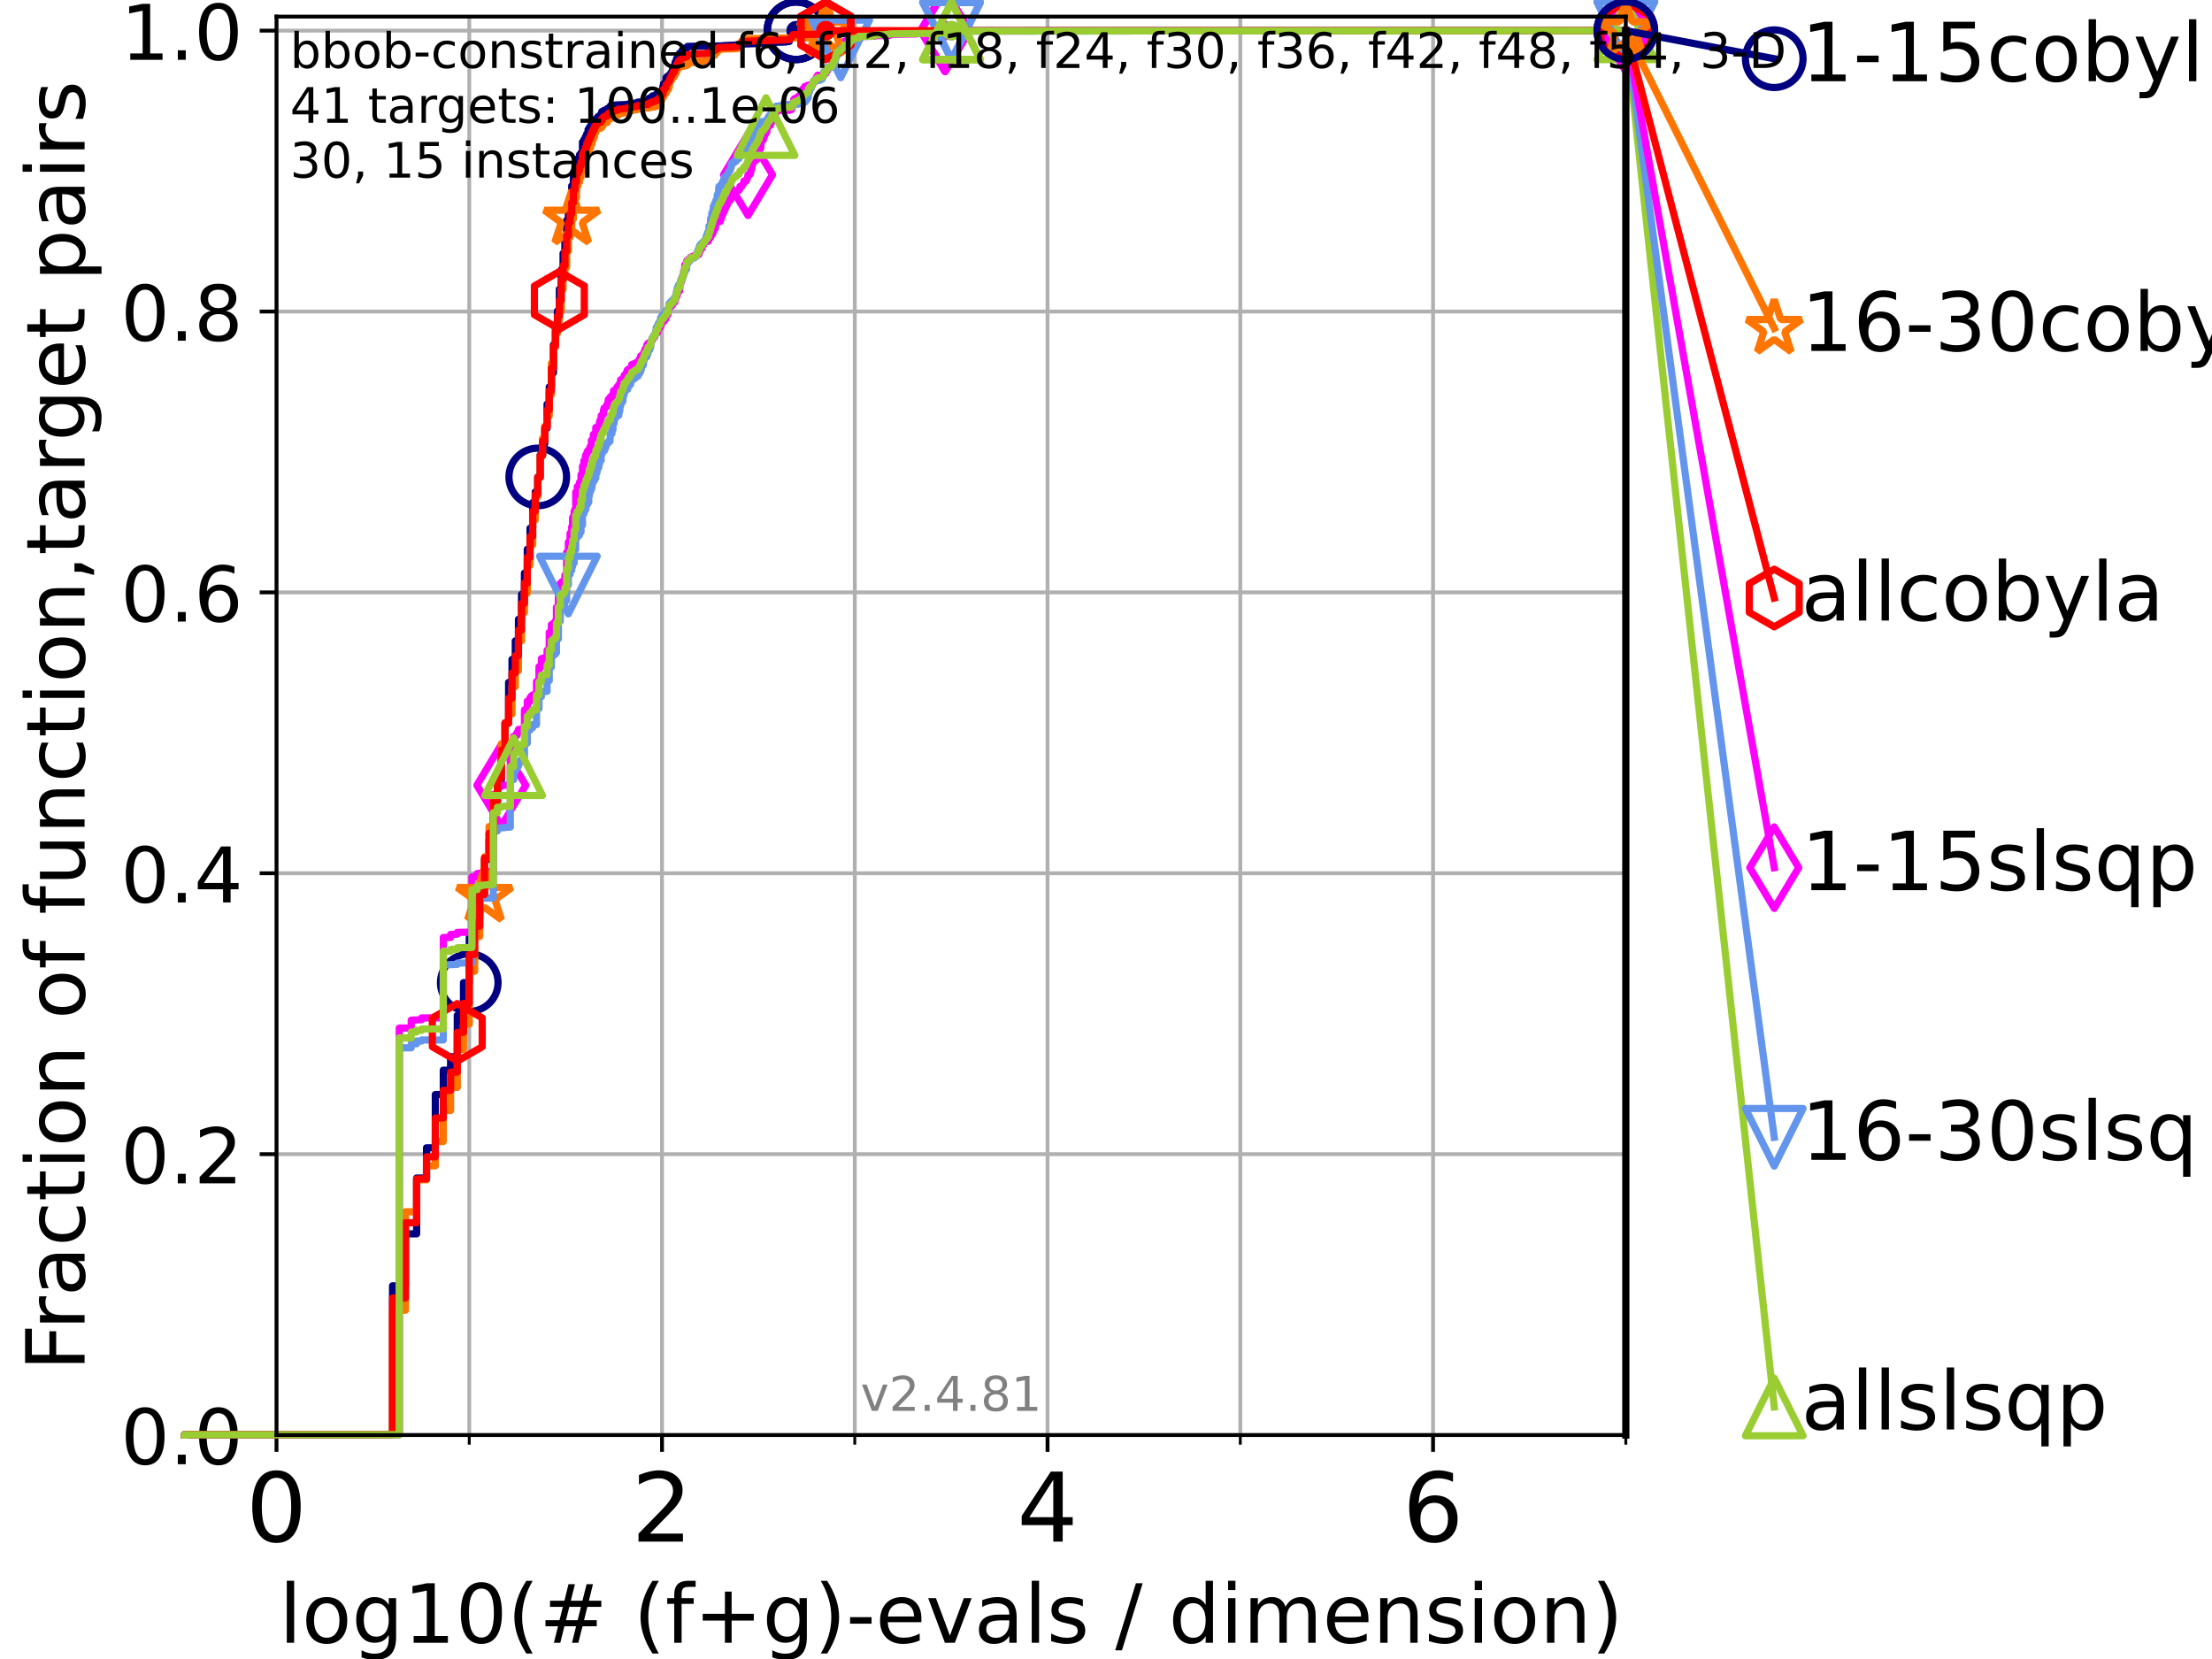 <?xml version="1.0" encoding="utf-8" standalone="no"?>
<!DOCTYPE svg PUBLIC "-//W3C//DTD SVG 1.1//EN"
  "http://www.w3.org/Graphics/SVG/1.1/DTD/svg11.dtd">
<!-- Created with matplotlib (https://matplotlib.org/) -->
<svg height="345.6pt" version="1.1" viewBox="0 0 460.8 345.6" width="460.8pt" xmlns="http://www.w3.org/2000/svg" xmlns:xlink="http://www.w3.org/1999/xlink">
 <defs>
  <style type="text/css">*{stroke-linecap:butt;stroke-linejoin:round;}</style>
 </defs>
 <g id="figure_1">
  <g id="patch_1">
   <path d="M 0 345.6 
L 460.8 345.6 
L 460.8 0 
L 0 0 
z
" style="fill:#ffffff;"/>
  </g>
  <g id="axes_1">
   <g id="patch_2">
    <path d="M 57.6 298.944 
L 338.688 298.944 
L 338.688 3.456 
L 57.6 3.456 
z
" style="fill:#ffffff;"/>
   </g>
   <g id="matplotlib.axis_1">
    <g id="xtick_1">
     <g id="line2d_1">
      <path clip-path="url(#p856c6a35e7)" d="M 57.6 298.944 
L 57.6 3.456 
" style="fill:none;stroke:#b0b0b0;stroke-linecap:square;stroke-width:0.8;"/>
     </g>
     <g id="line2d_2">
      <defs>
       <path d="M 0 0 
L 0 3.5 
" id="mb782597535" style="stroke:#000000;stroke-width:0.8;"/>
      </defs>
      <g>
       <use style="stroke:#000000;stroke-width:0.8;" x="57.6" xlink:href="#mb782597535" y="298.944"/>
      </g>
     </g>
     <g id="text_1">
      <!-- 0 -->
      <g transform="translate(51.237 321.141)scale(0.2 -0.2)">
       <defs>
        <path d="M 31.781 66.406 
Q 24.172 66.406 20.328 58.906 
Q 16.5 51.422 16.5 36.375 
Q 16.5 21.391 20.328 13.891 
Q 24.172 6.391 31.781 6.391 
Q 39.453 6.391 43.281 13.891 
Q 47.125 21.391 47.125 36.375 
Q 47.125 51.422 43.281 58.906 
Q 39.453 66.406 31.781 66.406 
z
M 31.781 74.219 
Q 44.047 74.219 50.516 64.516 
Q 56.984 54.828 56.984 36.375 
Q 56.984 17.969 50.516 8.266 
Q 44.047 -1.422 31.781 -1.422 
Q 19.531 -1.422 13.062 8.266 
Q 6.594 17.969 6.594 36.375 
Q 6.594 54.828 13.062 64.516 
Q 19.531 74.219 31.781 74.219 
z
" id="DejaVuSans-48"/>
       </defs>
       <use xlink:href="#DejaVuSans-48"/>
      </g>
     </g>
    </g>
    <g id="xtick_2">
     <g id="line2d_3">
      <path clip-path="url(#p856c6a35e7)" d="M 137.911 298.944 
L 137.911 3.456 
" style="fill:none;stroke:#b0b0b0;stroke-linecap:square;stroke-width:0.8;"/>
     </g>
     <g id="line2d_4">
      <g>
       <use style="stroke:#000000;stroke-width:0.8;" x="137.911" xlink:href="#mb782597535" y="298.944"/>
      </g>
     </g>
     <g id="text_2">
      <!-- 2 -->
      <g transform="translate(131.548 321.141)scale(0.2 -0.2)">
       <defs>
        <path d="M 19.188 8.297 
L 53.609 8.297 
L 53.609 0 
L 7.328 0 
L 7.328 8.297 
Q 12.938 14.109 22.625 23.891 
Q 32.328 33.688 34.812 36.531 
Q 39.547 41.844 41.422 45.531 
Q 43.312 49.219 43.312 52.781 
Q 43.312 58.594 39.234 62.25 
Q 35.156 65.922 28.609 65.922 
Q 23.969 65.922 18.812 64.312 
Q 13.672 62.703 7.812 59.422 
L 7.812 69.391 
Q 13.766 71.781 18.938 73 
Q 24.125 74.219 28.422 74.219 
Q 39.75 74.219 46.484 68.547 
Q 53.219 62.891 53.219 53.422 
Q 53.219 48.922 51.531 44.891 
Q 49.859 40.875 45.406 35.406 
Q 44.188 33.984 37.641 27.219 
Q 31.109 20.453 19.188 8.297 
z
" id="DejaVuSans-50"/>
       </defs>
       <use xlink:href="#DejaVuSans-50"/>
      </g>
     </g>
    </g>
    <g id="xtick_3">
     <g id="line2d_5">
      <path clip-path="url(#p856c6a35e7)" d="M 218.222 298.944 
L 218.222 3.456 
" style="fill:none;stroke:#b0b0b0;stroke-linecap:square;stroke-width:0.8;"/>
     </g>
     <g id="line2d_6">
      <g>
       <use style="stroke:#000000;stroke-width:0.8;" x="218.222" xlink:href="#mb782597535" y="298.944"/>
      </g>
     </g>
     <g id="text_3">
      <!-- 4 -->
      <g transform="translate(211.859 321.141)scale(0.2 -0.2)">
       <defs>
        <path d="M 37.797 64.312 
L 12.891 25.391 
L 37.797 25.391 
z
M 35.203 72.906 
L 47.609 72.906 
L 47.609 25.391 
L 58.016 25.391 
L 58.016 17.188 
L 47.609 17.188 
L 47.609 0 
L 37.797 0 
L 37.797 17.188 
L 4.891 17.188 
L 4.891 26.703 
z
" id="DejaVuSans-52"/>
       </defs>
       <use xlink:href="#DejaVuSans-52"/>
      </g>
     </g>
    </g>
    <g id="xtick_4">
     <g id="line2d_7">
      <path clip-path="url(#p856c6a35e7)" d="M 298.533 298.944 
L 298.533 3.456 
" style="fill:none;stroke:#b0b0b0;stroke-linecap:square;stroke-width:0.8;"/>
     </g>
     <g id="line2d_8">
      <g>
       <use style="stroke:#000000;stroke-width:0.8;" x="298.533" xlink:href="#mb782597535" y="298.944"/>
      </g>
     </g>
     <g id="text_4">
      <!-- 6 -->
      <g transform="translate(292.17 321.141)scale(0.2 -0.2)">
       <defs>
        <path d="M 33.016 40.375 
Q 26.375 40.375 22.484 35.828 
Q 18.609 31.297 18.609 23.391 
Q 18.609 15.531 22.484 10.953 
Q 26.375 6.391 33.016 6.391 
Q 39.656 6.391 43.531 10.953 
Q 47.406 15.531 47.406 23.391 
Q 47.406 31.297 43.531 35.828 
Q 39.656 40.375 33.016 40.375 
z
M 52.594 71.297 
L 52.594 62.312 
Q 48.875 64.062 45.094 64.984 
Q 41.312 65.922 37.594 65.922 
Q 27.828 65.922 22.672 59.328 
Q 17.531 52.734 16.797 39.406 
Q 19.672 43.656 24.016 45.922 
Q 28.375 48.188 33.594 48.188 
Q 44.578 48.188 50.953 41.516 
Q 57.328 34.859 57.328 23.391 
Q 57.328 12.156 50.688 5.359 
Q 44.047 -1.422 33.016 -1.422 
Q 20.359 -1.422 13.672 8.266 
Q 6.984 17.969 6.984 36.375 
Q 6.984 53.656 15.188 63.938 
Q 23.391 74.219 37.203 74.219 
Q 40.922 74.219 44.703 73.484 
Q 48.484 72.75 52.594 71.297 
z
" id="DejaVuSans-54"/>
       </defs>
       <use xlink:href="#DejaVuSans-54"/>
      </g>
     </g>
    </g>
    <g id="xtick_5">
     <g id="line2d_9">
      <path clip-path="url(#p856c6a35e7)" d="M 97.755 298.944 
L 97.755 3.456 
" style="fill:none;stroke:#b0b0b0;stroke-linecap:square;stroke-width:0.8;"/>
     </g>
     <g id="line2d_10">
      <defs>
       <path d="M 0 0 
L 0 2 
" id="meadd05d495" style="stroke:#000000;stroke-width:0.6;"/>
      </defs>
      <g>
       <use style="stroke:#000000;stroke-width:0.6;" x="97.755" xlink:href="#meadd05d495" y="298.944"/>
      </g>
     </g>
    </g>
    <g id="xtick_6">
     <g id="line2d_11">
      <path clip-path="url(#p856c6a35e7)" d="M 178.066 298.944 
L 178.066 3.456 
" style="fill:none;stroke:#b0b0b0;stroke-linecap:square;stroke-width:0.8;"/>
     </g>
     <g id="line2d_12">
      <g>
       <use style="stroke:#000000;stroke-width:0.6;" x="178.066" xlink:href="#meadd05d495" y="298.944"/>
      </g>
     </g>
    </g>
    <g id="xtick_7">
     <g id="line2d_13">
      <path clip-path="url(#p856c6a35e7)" d="M 258.377 298.944 
L 258.377 3.456 
" style="fill:none;stroke:#b0b0b0;stroke-linecap:square;stroke-width:0.8;"/>
     </g>
     <g id="line2d_14">
      <g>
       <use style="stroke:#000000;stroke-width:0.6;" x="258.377" xlink:href="#meadd05d495" y="298.944"/>
      </g>
     </g>
    </g>
    <g id="xtick_8">
     <g id="line2d_15">
      <path clip-path="url(#p856c6a35e7)" d="M 338.688 298.944 
L 338.688 3.456 
" style="fill:none;stroke:#b0b0b0;stroke-linecap:square;stroke-width:0.8;"/>
     </g>
     <g id="line2d_16">
      <g>
       <use style="stroke:#000000;stroke-width:0.6;" x="338.688" xlink:href="#meadd05d495" y="298.944"/>
      </g>
     </g>
    </g>
    <g id="text_5">
     <!-- log10(# (f+g)-evals / dimension) -->
     <g transform="translate(58.145 342.218)scale(0.17 -0.17)">
      <defs>
       <path d="M 9.422 75.984 
L 18.406 75.984 
L 18.406 0 
L 9.422 0 
z
" id="DejaVuSans-108"/>
       <path d="M 30.609 48.391 
Q 23.391 48.391 19.188 42.75 
Q 14.984 37.109 14.984 27.297 
Q 14.984 17.484 19.156 11.844 
Q 23.344 6.203 30.609 6.203 
Q 37.797 6.203 41.984 11.859 
Q 46.188 17.531 46.188 27.297 
Q 46.188 37.016 41.984 42.703 
Q 37.797 48.391 30.609 48.391 
z
M 30.609 56 
Q 42.328 56 49.016 48.375 
Q 55.719 40.766 55.719 27.297 
Q 55.719 13.875 49.016 6.219 
Q 42.328 -1.422 30.609 -1.422 
Q 18.844 -1.422 12.172 6.219 
Q 5.516 13.875 5.516 27.297 
Q 5.516 40.766 12.172 48.375 
Q 18.844 56 30.609 56 
z
" id="DejaVuSans-111"/>
       <path d="M 45.406 27.984 
Q 45.406 37.75 41.375 43.109 
Q 37.359 48.484 30.078 48.484 
Q 22.859 48.484 18.828 43.109 
Q 14.797 37.75 14.797 27.984 
Q 14.797 18.266 18.828 12.891 
Q 22.859 7.516 30.078 7.516 
Q 37.359 7.516 41.375 12.891 
Q 45.406 18.266 45.406 27.984 
z
M 54.391 6.781 
Q 54.391 -7.172 48.188 -13.984 
Q 42 -20.797 29.203 -20.797 
Q 24.469 -20.797 20.266 -20.094 
Q 16.062 -19.391 12.109 -17.922 
L 12.109 -9.188 
Q 16.062 -11.328 19.922 -12.344 
Q 23.781 -13.375 27.781 -13.375 
Q 36.625 -13.375 41.016 -8.766 
Q 45.406 -4.156 45.406 5.172 
L 45.406 9.625 
Q 42.625 4.781 38.281 2.391 
Q 33.938 0 27.875 0 
Q 17.828 0 11.672 7.656 
Q 5.516 15.328 5.516 27.984 
Q 5.516 40.672 11.672 48.328 
Q 17.828 56 27.875 56 
Q 33.938 56 38.281 53.609 
Q 42.625 51.219 45.406 46.391 
L 45.406 54.688 
L 54.391 54.688 
z
" id="DejaVuSans-103"/>
       <path d="M 12.406 8.297 
L 28.516 8.297 
L 28.516 63.922 
L 10.984 60.406 
L 10.984 69.391 
L 28.422 72.906 
L 38.281 72.906 
L 38.281 8.297 
L 54.391 8.297 
L 54.391 0 
L 12.406 0 
z
" id="DejaVuSans-49"/>
       <path d="M 31 75.875 
Q 24.469 64.656 21.281 53.656 
Q 18.109 42.672 18.109 31.391 
Q 18.109 20.125 21.312 9.062 
Q 24.516 -2 31 -13.188 
L 23.188 -13.188 
Q 15.875 -1.703 12.234 9.375 
Q 8.594 20.453 8.594 31.391 
Q 8.594 42.281 12.203 53.312 
Q 15.828 64.359 23.188 75.875 
z
" id="DejaVuSans-40"/>
       <path d="M 51.125 44 
L 36.922 44 
L 32.812 27.688 
L 47.125 27.688 
z
M 43.797 71.781 
L 38.719 51.516 
L 52.984 51.516 
L 58.109 71.781 
L 65.922 71.781 
L 60.891 51.516 
L 76.125 51.516 
L 76.125 44 
L 58.984 44 
L 54.984 27.688 
L 70.516 27.688 
L 70.516 20.219 
L 53.078 20.219 
L 48 0 
L 40.188 0 
L 45.219 20.219 
L 30.906 20.219 
L 25.875 0 
L 18.016 0 
L 23.094 20.219 
L 7.719 20.219 
L 7.719 27.688 
L 24.906 27.688 
L 29 44 
L 13.281 44 
L 13.281 51.516 
L 30.906 51.516 
L 35.891 71.781 
z
" id="DejaVuSans-35"/>
       <path id="DejaVuSans-32"/>
       <path d="M 37.109 75.984 
L 37.109 68.5 
L 28.516 68.5 
Q 23.688 68.5 21.797 66.547 
Q 19.922 64.594 19.922 59.516 
L 19.922 54.688 
L 34.719 54.688 
L 34.719 47.703 
L 19.922 47.703 
L 19.922 0 
L 10.891 0 
L 10.891 47.703 
L 2.297 47.703 
L 2.297 54.688 
L 10.891 54.688 
L 10.891 58.5 
Q 10.891 67.625 15.141 71.797 
Q 19.391 75.984 28.609 75.984 
z
" id="DejaVuSans-102"/>
       <path d="M 46 62.703 
L 46 35.5 
L 73.188 35.5 
L 73.188 27.203 
L 46 27.203 
L 46 0 
L 37.797 0 
L 37.797 27.203 
L 10.594 27.203 
L 10.594 35.5 
L 37.797 35.5 
L 37.797 62.703 
z
" id="DejaVuSans-43"/>
       <path d="M 8.016 75.875 
L 15.828 75.875 
Q 23.141 64.359 26.781 53.312 
Q 30.422 42.281 30.422 31.391 
Q 30.422 20.453 26.781 9.375 
Q 23.141 -1.703 15.828 -13.188 
L 8.016 -13.188 
Q 14.5 -2 17.703 9.062 
Q 20.906 20.125 20.906 31.391 
Q 20.906 42.672 17.703 53.656 
Q 14.5 64.656 8.016 75.875 
z
" id="DejaVuSans-41"/>
       <path d="M 4.891 31.391 
L 31.203 31.391 
L 31.203 23.391 
L 4.891 23.391 
z
" id="DejaVuSans-45"/>
       <path d="M 56.203 29.594 
L 56.203 25.203 
L 14.891 25.203 
Q 15.484 15.922 20.484 11.062 
Q 25.484 6.203 34.422 6.203 
Q 39.594 6.203 44.453 7.469 
Q 49.312 8.734 54.109 11.281 
L 54.109 2.781 
Q 49.266 0.734 44.188 -0.344 
Q 39.109 -1.422 33.891 -1.422 
Q 20.797 -1.422 13.156 6.188 
Q 5.516 13.812 5.516 26.812 
Q 5.516 40.234 12.766 48.109 
Q 20.016 56 32.328 56 
Q 43.359 56 49.781 48.891 
Q 56.203 41.797 56.203 29.594 
z
M 47.219 32.234 
Q 47.125 39.594 43.094 43.984 
Q 39.062 48.391 32.422 48.391 
Q 24.906 48.391 20.391 44.141 
Q 15.875 39.891 15.188 32.172 
z
" id="DejaVuSans-101"/>
       <path d="M 2.984 54.688 
L 12.5 54.688 
L 29.594 8.797 
L 46.688 54.688 
L 56.203 54.688 
L 35.688 0 
L 23.484 0 
z
" id="DejaVuSans-118"/>
       <path d="M 34.281 27.484 
Q 23.391 27.484 19.188 25 
Q 14.984 22.516 14.984 16.5 
Q 14.984 11.719 18.141 8.906 
Q 21.297 6.109 26.703 6.109 
Q 34.188 6.109 38.703 11.406 
Q 43.219 16.703 43.219 25.484 
L 43.219 27.484 
z
M 52.203 31.203 
L 52.203 0 
L 43.219 0 
L 43.219 8.297 
Q 40.141 3.328 35.547 0.953 
Q 30.953 -1.422 24.312 -1.422 
Q 15.922 -1.422 10.953 3.297 
Q 6 8.016 6 15.922 
Q 6 25.141 12.172 29.828 
Q 18.359 34.516 30.609 34.516 
L 43.219 34.516 
L 43.219 35.406 
Q 43.219 41.609 39.141 45 
Q 35.062 48.391 27.688 48.391 
Q 23 48.391 18.547 47.266 
Q 14.109 46.141 10.016 43.891 
L 10.016 52.203 
Q 14.938 54.109 19.578 55.047 
Q 24.219 56 28.609 56 
Q 40.484 56 46.344 49.844 
Q 52.203 43.703 52.203 31.203 
z
" id="DejaVuSans-97"/>
       <path d="M 44.281 53.078 
L 44.281 44.578 
Q 40.484 46.531 36.375 47.5 
Q 32.281 48.484 27.875 48.484 
Q 21.188 48.484 17.844 46.438 
Q 14.5 44.391 14.5 40.281 
Q 14.5 37.156 16.891 35.375 
Q 19.281 33.594 26.516 31.984 
L 29.594 31.297 
Q 39.156 29.25 43.188 25.516 
Q 47.219 21.781 47.219 15.094 
Q 47.219 7.469 41.188 3.016 
Q 35.156 -1.422 24.609 -1.422 
Q 20.219 -1.422 15.453 -0.562 
Q 10.688 0.297 5.422 2 
L 5.422 11.281 
Q 10.406 8.688 15.234 7.391 
Q 20.062 6.109 24.812 6.109 
Q 31.156 6.109 34.562 8.281 
Q 37.984 10.453 37.984 14.406 
Q 37.984 18.062 35.516 20.016 
Q 33.062 21.969 24.703 23.781 
L 21.578 24.516 
Q 13.234 26.266 9.516 29.906 
Q 5.812 33.547 5.812 39.891 
Q 5.812 47.609 11.281 51.797 
Q 16.75 56 26.812 56 
Q 31.781 56 36.172 55.266 
Q 40.578 54.547 44.281 53.078 
z
" id="DejaVuSans-115"/>
       <path d="M 25.391 72.906 
L 33.688 72.906 
L 8.297 -9.281 
L 0 -9.281 
z
" id="DejaVuSans-47"/>
       <path d="M 45.406 46.391 
L 45.406 75.984 
L 54.391 75.984 
L 54.391 0 
L 45.406 0 
L 45.406 8.203 
Q 42.578 3.328 38.25 0.953 
Q 33.938 -1.422 27.875 -1.422 
Q 17.969 -1.422 11.734 6.484 
Q 5.516 14.406 5.516 27.297 
Q 5.516 40.188 11.734 48.094 
Q 17.969 56 27.875 56 
Q 33.938 56 38.25 53.625 
Q 42.578 51.266 45.406 46.391 
z
M 14.797 27.297 
Q 14.797 17.391 18.875 11.75 
Q 22.953 6.109 30.078 6.109 
Q 37.203 6.109 41.297 11.75 
Q 45.406 17.391 45.406 27.297 
Q 45.406 37.203 41.297 42.844 
Q 37.203 48.484 30.078 48.484 
Q 22.953 48.484 18.875 42.844 
Q 14.797 37.203 14.797 27.297 
z
" id="DejaVuSans-100"/>
       <path d="M 9.422 54.688 
L 18.406 54.688 
L 18.406 0 
L 9.422 0 
z
M 9.422 75.984 
L 18.406 75.984 
L 18.406 64.594 
L 9.422 64.594 
z
" id="DejaVuSans-105"/>
       <path d="M 52 44.188 
Q 55.375 50.25 60.062 53.125 
Q 64.75 56 71.094 56 
Q 79.641 56 84.281 50.016 
Q 88.922 44.047 88.922 33.016 
L 88.922 0 
L 79.891 0 
L 79.891 32.719 
Q 79.891 40.578 77.094 44.375 
Q 74.312 48.188 68.609 48.188 
Q 61.625 48.188 57.562 43.547 
Q 53.516 38.922 53.516 30.906 
L 53.516 0 
L 44.484 0 
L 44.484 32.719 
Q 44.484 40.625 41.703 44.406 
Q 38.922 48.188 33.109 48.188 
Q 26.219 48.188 22.156 43.531 
Q 18.109 38.875 18.109 30.906 
L 18.109 0 
L 9.078 0 
L 9.078 54.688 
L 18.109 54.688 
L 18.109 46.188 
Q 21.188 51.219 25.484 53.609 
Q 29.781 56 35.688 56 
Q 41.656 56 45.828 52.969 
Q 50 49.953 52 44.188 
z
" id="DejaVuSans-109"/>
       <path d="M 54.891 33.016 
L 54.891 0 
L 45.906 0 
L 45.906 32.719 
Q 45.906 40.484 42.875 44.328 
Q 39.844 48.188 33.797 48.188 
Q 26.516 48.188 22.312 43.547 
Q 18.109 38.922 18.109 30.906 
L 18.109 0 
L 9.078 0 
L 9.078 54.688 
L 18.109 54.688 
L 18.109 46.188 
Q 21.344 51.125 25.703 53.562 
Q 30.078 56 35.797 56 
Q 45.219 56 50.047 50.172 
Q 54.891 44.344 54.891 33.016 
z
" id="DejaVuSans-110"/>
      </defs>
      <use xlink:href="#DejaVuSans-108"/>
      <use x="27.783" xlink:href="#DejaVuSans-111"/>
      <use x="88.965" xlink:href="#DejaVuSans-103"/>
      <use x="152.441" xlink:href="#DejaVuSans-49"/>
      <use x="216.064" xlink:href="#DejaVuSans-48"/>
      <use x="279.688" xlink:href="#DejaVuSans-40"/>
      <use x="318.701" xlink:href="#DejaVuSans-35"/>
      <use x="402.49" xlink:href="#DejaVuSans-32"/>
      <use x="434.277" xlink:href="#DejaVuSans-40"/>
      <use x="473.291" xlink:href="#DejaVuSans-102"/>
      <use x="508.496" xlink:href="#DejaVuSans-43"/>
      <use x="592.285" xlink:href="#DejaVuSans-103"/>
      <use x="655.762" xlink:href="#DejaVuSans-41"/>
      <use x="694.775" xlink:href="#DejaVuSans-45"/>
      <use x="730.859" xlink:href="#DejaVuSans-101"/>
      <use x="792.383" xlink:href="#DejaVuSans-118"/>
      <use x="851.562" xlink:href="#DejaVuSans-97"/>
      <use x="912.842" xlink:href="#DejaVuSans-108"/>
      <use x="940.625" xlink:href="#DejaVuSans-115"/>
      <use x="992.725" xlink:href="#DejaVuSans-32"/>
      <use x="1024.512" xlink:href="#DejaVuSans-47"/>
      <use x="1058.203" xlink:href="#DejaVuSans-32"/>
      <use x="1089.99" xlink:href="#DejaVuSans-100"/>
      <use x="1153.467" xlink:href="#DejaVuSans-105"/>
      <use x="1181.25" xlink:href="#DejaVuSans-109"/>
      <use x="1278.662" xlink:href="#DejaVuSans-101"/>
      <use x="1340.186" xlink:href="#DejaVuSans-110"/>
      <use x="1403.564" xlink:href="#DejaVuSans-115"/>
      <use x="1455.664" xlink:href="#DejaVuSans-105"/>
      <use x="1483.447" xlink:href="#DejaVuSans-111"/>
      <use x="1544.629" xlink:href="#DejaVuSans-110"/>
      <use x="1608.008" xlink:href="#DejaVuSans-41"/>
     </g>
    </g>
   </g>
   <g id="matplotlib.axis_2">
    <g id="ytick_1">
     <g id="line2d_17">
      <path clip-path="url(#p856c6a35e7)" d="M 57.6 298.944 
L 338.688 298.944 
" style="fill:none;stroke:#b0b0b0;stroke-linecap:square;stroke-width:0.8;"/>
     </g>
     <g id="line2d_18">
      <defs>
       <path d="M 0 0 
L -3.5 0 
" id="m41264219cd" style="stroke:#000000;stroke-width:0.8;"/>
      </defs>
      <g>
       <use style="stroke:#000000;stroke-width:0.8;" x="57.6" xlink:href="#m41264219cd" y="298.944"/>
      </g>
     </g>
     <g id="text_6">
      <!-- 0.0 -->
      <g transform="translate(25.155 305.023)scale(0.16 -0.16)">
       <defs>
        <path d="M 10.688 12.406 
L 21 12.406 
L 21 0 
L 10.688 0 
z
" id="DejaVuSans-46"/>
       </defs>
       <use xlink:href="#DejaVuSans-48"/>
       <use x="63.623" xlink:href="#DejaVuSans-46"/>
       <use x="95.41" xlink:href="#DejaVuSans-48"/>
      </g>
     </g>
    </g>
    <g id="ytick_2">
     <g id="line2d_19">
      <path clip-path="url(#p856c6a35e7)" d="M 57.6 240.432 
L 338.688 240.432 
" style="fill:none;stroke:#b0b0b0;stroke-linecap:square;stroke-width:0.8;"/>
     </g>
     <g id="line2d_20">
      <g>
       <use style="stroke:#000000;stroke-width:0.8;" x="57.6" xlink:href="#m41264219cd" y="240.432"/>
      </g>
     </g>
     <g id="text_7">
      <!-- 0.2 -->
      <g transform="translate(25.155 246.51)scale(0.16 -0.16)">
       <use xlink:href="#DejaVuSans-48"/>
       <use x="63.623" xlink:href="#DejaVuSans-46"/>
       <use x="95.41" xlink:href="#DejaVuSans-50"/>
      </g>
     </g>
    </g>
    <g id="ytick_3">
     <g id="line2d_21">
      <path clip-path="url(#p856c6a35e7)" d="M 57.6 181.919 
L 338.688 181.919 
" style="fill:none;stroke:#b0b0b0;stroke-linecap:square;stroke-width:0.8;"/>
     </g>
     <g id="line2d_22">
      <g>
       <use style="stroke:#000000;stroke-width:0.8;" x="57.6" xlink:href="#m41264219cd" y="181.919"/>
      </g>
     </g>
     <g id="text_8">
      <!-- 0.4 -->
      <g transform="translate(25.155 187.998)scale(0.16 -0.16)">
       <use xlink:href="#DejaVuSans-48"/>
       <use x="63.623" xlink:href="#DejaVuSans-46"/>
       <use x="95.41" xlink:href="#DejaVuSans-52"/>
      </g>
     </g>
    </g>
    <g id="ytick_4">
     <g id="line2d_23">
      <path clip-path="url(#p856c6a35e7)" d="M 57.6 123.407 
L 338.688 123.407 
" style="fill:none;stroke:#b0b0b0;stroke-linecap:square;stroke-width:0.8;"/>
     </g>
     <g id="line2d_24">
      <g>
       <use style="stroke:#000000;stroke-width:0.8;" x="57.6" xlink:href="#m41264219cd" y="123.407"/>
      </g>
     </g>
     <g id="text_9">
      <!-- 0.6 -->
      <g transform="translate(25.155 129.485)scale(0.16 -0.16)">
       <use xlink:href="#DejaVuSans-48"/>
       <use x="63.623" xlink:href="#DejaVuSans-46"/>
       <use x="95.41" xlink:href="#DejaVuSans-54"/>
      </g>
     </g>
    </g>
    <g id="ytick_5">
     <g id="line2d_25">
      <path clip-path="url(#p856c6a35e7)" d="M 57.6 64.894 
L 338.688 64.894 
" style="fill:none;stroke:#b0b0b0;stroke-linecap:square;stroke-width:0.8;"/>
     </g>
     <g id="line2d_26">
      <g>
       <use style="stroke:#000000;stroke-width:0.8;" x="57.6" xlink:href="#m41264219cd" y="64.894"/>
      </g>
     </g>
     <g id="text_10">
      <!-- 0.8 -->
      <g transform="translate(25.155 70.973)scale(0.16 -0.16)">
       <defs>
        <path d="M 31.781 34.625 
Q 24.75 34.625 20.719 30.859 
Q 16.703 27.094 16.703 20.516 
Q 16.703 13.922 20.719 10.156 
Q 24.75 6.391 31.781 6.391 
Q 38.812 6.391 42.859 10.172 
Q 46.922 13.969 46.922 20.516 
Q 46.922 27.094 42.891 30.859 
Q 38.875 34.625 31.781 34.625 
z
M 21.922 38.812 
Q 15.578 40.375 12.031 44.719 
Q 8.5 49.078 8.5 55.328 
Q 8.5 64.062 14.719 69.141 
Q 20.953 74.219 31.781 74.219 
Q 42.672 74.219 48.875 69.141 
Q 55.078 64.062 55.078 55.328 
Q 55.078 49.078 51.531 44.719 
Q 48 40.375 41.703 38.812 
Q 48.828 37.156 52.797 32.312 
Q 56.781 27.484 56.781 20.516 
Q 56.781 9.906 50.312 4.234 
Q 43.844 -1.422 31.781 -1.422 
Q 19.734 -1.422 13.25 4.234 
Q 6.781 9.906 6.781 20.516 
Q 6.781 27.484 10.781 32.312 
Q 14.797 37.156 21.922 38.812 
z
M 18.312 54.391 
Q 18.312 48.734 21.844 45.562 
Q 25.391 42.391 31.781 42.391 
Q 38.141 42.391 41.719 45.562 
Q 45.312 48.734 45.312 54.391 
Q 45.312 60.062 41.719 63.234 
Q 38.141 66.406 31.781 66.406 
Q 25.391 66.406 21.844 63.234 
Q 18.312 60.062 18.312 54.391 
z
" id="DejaVuSans-56"/>
       </defs>
       <use xlink:href="#DejaVuSans-48"/>
       <use x="63.623" xlink:href="#DejaVuSans-46"/>
       <use x="95.41" xlink:href="#DejaVuSans-56"/>
      </g>
     </g>
    </g>
    <g id="ytick_6">
     <g id="line2d_27">
      <path clip-path="url(#p856c6a35e7)" d="M 57.6 6.382 
L 338.688 6.382 
" style="fill:none;stroke:#b0b0b0;stroke-linecap:square;stroke-width:0.8;"/>
     </g>
     <g id="line2d_28">
      <g>
       <use style="stroke:#000000;stroke-width:0.8;" x="57.6" xlink:href="#m41264219cd" y="6.382"/>
      </g>
     </g>
     <g id="text_11">
      <!-- 1.0 -->
      <g transform="translate(25.155 12.46)scale(0.16 -0.16)">
       <use xlink:href="#DejaVuSans-49"/>
       <use x="63.623" xlink:href="#DejaVuSans-46"/>
       <use x="95.41" xlink:href="#DejaVuSans-48"/>
      </g>
     </g>
    </g>
    <g id="text_12">
     <!-- Fraction of function,target pairs -->
     <g transform="translate(17.62 285.585)rotate(-90)scale(0.17 -0.17)">
      <defs>
       <path d="M 9.812 72.906 
L 51.703 72.906 
L 51.703 64.594 
L 19.672 64.594 
L 19.672 43.109 
L 48.578 43.109 
L 48.578 34.812 
L 19.672 34.812 
L 19.672 0 
L 9.812 0 
z
" id="DejaVuSans-70"/>
       <path d="M 41.109 46.297 
Q 39.594 47.172 37.812 47.578 
Q 36.031 48 33.891 48 
Q 26.266 48 22.188 43.047 
Q 18.109 38.094 18.109 28.812 
L 18.109 0 
L 9.078 0 
L 9.078 54.688 
L 18.109 54.688 
L 18.109 46.188 
Q 20.953 51.172 25.484 53.578 
Q 30.031 56 36.531 56 
Q 37.453 56 38.578 55.875 
Q 39.703 55.766 41.062 55.516 
z
" id="DejaVuSans-114"/>
       <path d="M 48.781 52.594 
L 48.781 44.188 
Q 44.969 46.297 41.141 47.344 
Q 37.312 48.391 33.406 48.391 
Q 24.656 48.391 19.812 42.844 
Q 14.984 37.312 14.984 27.297 
Q 14.984 17.281 19.812 11.734 
Q 24.656 6.203 33.406 6.203 
Q 37.312 6.203 41.141 7.25 
Q 44.969 8.297 48.781 10.406 
L 48.781 2.094 
Q 45.016 0.344 40.984 -0.531 
Q 36.969 -1.422 32.422 -1.422 
Q 20.062 -1.422 12.781 6.344 
Q 5.516 14.109 5.516 27.297 
Q 5.516 40.672 12.859 48.328 
Q 20.219 56 33.016 56 
Q 37.156 56 41.109 55.141 
Q 45.062 54.297 48.781 52.594 
z
" id="DejaVuSans-99"/>
       <path d="M 18.312 70.219 
L 18.312 54.688 
L 36.812 54.688 
L 36.812 47.703 
L 18.312 47.703 
L 18.312 18.016 
Q 18.312 11.328 20.141 9.422 
Q 21.969 7.516 27.594 7.516 
L 36.812 7.516 
L 36.812 0 
L 27.594 0 
Q 17.188 0 13.234 3.875 
Q 9.281 7.766 9.281 18.016 
L 9.281 47.703 
L 2.688 47.703 
L 2.688 54.688 
L 9.281 54.688 
L 9.281 70.219 
z
" id="DejaVuSans-116"/>
       <path d="M 8.5 21.578 
L 8.5 54.688 
L 17.484 54.688 
L 17.484 21.922 
Q 17.484 14.156 20.5 10.266 
Q 23.531 6.391 29.594 6.391 
Q 36.859 6.391 41.078 11.031 
Q 45.312 15.672 45.312 23.688 
L 45.312 54.688 
L 54.297 54.688 
L 54.297 0 
L 45.312 0 
L 45.312 8.406 
Q 42.047 3.422 37.719 1 
Q 33.406 -1.422 27.688 -1.422 
Q 18.266 -1.422 13.375 4.438 
Q 8.5 10.297 8.5 21.578 
z
M 31.109 56 
z
" id="DejaVuSans-117"/>
       <path d="M 11.719 12.406 
L 22.016 12.406 
L 22.016 4 
L 14.016 -11.625 
L 7.719 -11.625 
L 11.719 4 
z
" id="DejaVuSans-44"/>
       <path d="M 18.109 8.203 
L 18.109 -20.797 
L 9.078 -20.797 
L 9.078 54.688 
L 18.109 54.688 
L 18.109 46.391 
Q 20.953 51.266 25.266 53.625 
Q 29.594 56 35.594 56 
Q 45.562 56 51.781 48.094 
Q 58.016 40.188 58.016 27.297 
Q 58.016 14.406 51.781 6.484 
Q 45.562 -1.422 35.594 -1.422 
Q 29.594 -1.422 25.266 0.953 
Q 20.953 3.328 18.109 8.203 
z
M 48.688 27.297 
Q 48.688 37.203 44.609 42.844 
Q 40.531 48.484 33.406 48.484 
Q 26.266 48.484 22.188 42.844 
Q 18.109 37.203 18.109 27.297 
Q 18.109 17.391 22.188 11.75 
Q 26.266 6.109 33.406 6.109 
Q 40.531 6.109 44.609 11.75 
Q 48.688 17.391 48.688 27.297 
z
" id="DejaVuSans-112"/>
      </defs>
      <use xlink:href="#DejaVuSans-70"/>
      <use x="50.27" xlink:href="#DejaVuSans-114"/>
      <use x="91.383" xlink:href="#DejaVuSans-97"/>
      <use x="152.662" xlink:href="#DejaVuSans-99"/>
      <use x="207.643" xlink:href="#DejaVuSans-116"/>
      <use x="246.852" xlink:href="#DejaVuSans-105"/>
      <use x="274.635" xlink:href="#DejaVuSans-111"/>
      <use x="335.816" xlink:href="#DejaVuSans-110"/>
      <use x="399.195" xlink:href="#DejaVuSans-32"/>
      <use x="430.982" xlink:href="#DejaVuSans-111"/>
      <use x="492.164" xlink:href="#DejaVuSans-102"/>
      <use x="527.369" xlink:href="#DejaVuSans-32"/>
      <use x="559.156" xlink:href="#DejaVuSans-102"/>
      <use x="594.361" xlink:href="#DejaVuSans-117"/>
      <use x="657.74" xlink:href="#DejaVuSans-110"/>
      <use x="721.119" xlink:href="#DejaVuSans-99"/>
      <use x="776.1" xlink:href="#DejaVuSans-116"/>
      <use x="815.309" xlink:href="#DejaVuSans-105"/>
      <use x="843.092" xlink:href="#DejaVuSans-111"/>
      <use x="904.273" xlink:href="#DejaVuSans-110"/>
      <use x="967.652" xlink:href="#DejaVuSans-44"/>
      <use x="999.439" xlink:href="#DejaVuSans-116"/>
      <use x="1038.648" xlink:href="#DejaVuSans-97"/>
      <use x="1099.928" xlink:href="#DejaVuSans-114"/>
      <use x="1139.291" xlink:href="#DejaVuSans-103"/>
      <use x="1202.768" xlink:href="#DejaVuSans-101"/>
      <use x="1264.291" xlink:href="#DejaVuSans-116"/>
      <use x="1303.5" xlink:href="#DejaVuSans-32"/>
      <use x="1335.287" xlink:href="#DejaVuSans-112"/>
      <use x="1398.764" xlink:href="#DejaVuSans-97"/>
      <use x="1460.043" xlink:href="#DejaVuSans-105"/>
      <use x="1487.826" xlink:href="#DejaVuSans-114"/>
      <use x="1528.939" xlink:href="#DejaVuSans-115"/>
     </g>
    </g>
   </g>
   <g id="line2d_29">
    <defs>
     <path d="M 0 1.5 
C 0.398 1.5 0.779 1.342 1.061 1.061 
C 1.342 0.779 1.5 0.398 1.5 0 
C 1.5 -0.398 1.342 -0.779 1.061 -1.061 
C 0.779 -1.342 0.398 -1.5 0 -1.5 
C -0.398 -1.5 -0.779 -1.342 -1.061 -1.061 
C -1.342 -0.779 -1.5 -0.398 -1.5 0 
C -1.5 0.398 -1.342 0.779 -1.061 1.061 
C -0.779 1.342 -0.398 1.5 0 1.5 
z
" id="mf3aa133c38" style="stroke:#000080;"/>
    </defs>
    <g>
     <use style="fill:#000080;stroke:#000080;" x="165.838" xlink:href="#mf3aa133c38" y="6.382"/>
     <use style="fill:#000080;stroke:#000080;" x="165.838" xlink:href="#mf3aa133c38" y="6.382"/>
    </g>
   </g>
   <g id="line2d_30">
    <path d="M 38.441 298.944 
L 38.441 298.838 
L 81.776 298.838 
L 81.776 267.864 
L 84.464 267.864 
L 84.464 257.029 
L 86.793 257.029 
L 86.793 245.4 
L 88.847 245.4 
L 88.847 239.11 
L 90.684 239.11 
L 90.684 228.01 
L 92.347 228.01 
L 92.347 222.936 
L 93.864 222.936 
L 93.864 220.135 
L 95.26 220.135 
L 95.26 211.519 
L 96.552 211.519 
L 96.552 204.7 
L 97.755 204.7 
L 97.755 195.345 
L 98.881 195.345 
L 98.881 190.799 
L 99.938 190.799 
L 99.938 185.936 
L 100.935 185.936 
L 100.935 179.012 
L 101.878 179.012 
L 101.878 174.942 
L 102.772 174.942 
L 102.772 168.018 
L 103.623 168.018 
L 103.623 163.208 
L 104.435 163.208 
L 104.435 157.552 
L 105.21 157.552 
L 105.21 150.681 
L 105.952 150.681 
L 105.952 142.171 
L 106.664 142.171 
L 106.664 137.361 
L 107.348 137.361 
L 107.348 133.502 
L 108.006 133.502 
L 108.006 129.009 
L 108.64 129.009 
L 108.64 123.829 
L 109.252 123.829 
L 109.252 119.389 
L 109.843 119.389 
L 109.843 114.421 
L 110.415 114.421 
L 110.415 110.034 
L 110.969 110.034 
L 110.969 104.695 
L 111.506 104.695 
L 111.506 102.475 
L 112.026 102.475 
L 112.026 99.357 
L 112.532 99.357 
L 112.532 94.758 
L 113.023 94.758 
L 113.023 92.38 
L 113.501 92.38 
L 113.501 89.208 
L 113.966 89.208 
L 113.966 84.187 
L 114.419 84.187 
L 114.419 80.593 
L 114.86 80.593 
L 114.86 77.685 
L 115.291 77.685 
L 115.291 71.818 
L 115.711 71.818 
L 115.711 68.277 
L 116.122 68.277 
L 116.122 64.788 
L 116.523 64.788 
L 116.523 60.243 
L 116.914 60.243 
L 116.914 56.173 
L 117.298 56.173 
L 117.298 52.79 
L 117.673 52.79 
L 117.673 49.037 
L 118.04 49.037 
L 118.04 45.919 
L 118.4 45.919 
L 118.4 43.223 
L 118.752 43.223 
L 118.752 41.479 
L 119.097 41.479 
L 119.097 38.73 
L 119.436 38.73 
L 119.436 35.929 
L 119.768 35.929 
L 119.768 34.607 
L 120.094 34.607 
L 120.094 33.444 
L 120.414 33.444 
L 120.414 33.021 
L 120.728 33.021 
L 120.728 32.229 
L 121.037 32.229 
L 121.037 31.859 
L 121.34 31.859 
L 121.34 29.586 
L 121.638 29.586 
L 121.638 29.11 
L 121.931 29.11 
L 121.931 28.529 
L 122.22 28.529 
L 122.22 27.894 
L 122.503 27.894 
L 122.503 26.996 
L 122.782 26.996 
L 122.782 26.52 
L 123.057 26.52 
L 123.057 26.097 
L 123.327 26.097 
L 123.327 25.621 
L 123.594 25.621 
L 123.594 25.304 
L 123.856 25.304 
L 123.856 25.04 
L 124.114 25.04 
L 124.114 24.776 
L 124.369 24.776 
L 124.369 24.512 
L 124.62 24.512 
L 124.62 24.247 
L 125.111 24.194 
L 125.111 23.824 
L 125.352 23.824 
L 125.352 23.243 
L 125.823 23.19 
L 125.823 22.979 
L 126.507 22.873 
L 126.507 22.609 
L 126.948 22.556 
L 126.948 22.344 
L 127.165 22.344 
L 127.165 22.027 
L 128.21 21.922 
L 128.21 21.869 
L 130.665 21.763 
L 130.665 21.71 
L 131.185 21.657 
L 131.185 21.552 
L 132.816 21.446 
L 132.816 21.287 
L 133.726 21.234 
L 133.726 21.129 
L 135.008 21.076 
L 135.077 20.706 
L 135.145 20.706 
L 135.145 20.494 
L 135.747 20.442 
L 135.747 20.124 
L 135.944 20.124 
L 135.944 19.966 
L 136.77 19.913 
L 136.77 19.543 
L 137.499 19.49 
L 137.499 19.279 
L 137.618 19.279 
L 137.618 19.014 
L 138.084 18.962 
L 138.084 18.01 
L 138.199 18.01 
L 138.199 17.482 
L 138.651 17.376 
L 138.762 16.16 
L 139.091 16.054 
L 139.091 15.843 
L 139.52 15.79 
L 139.626 15.367 
L 139.731 15.367 
L 139.835 15.05 
L 140.042 15.05 
L 140.145 14.099 
L 140.348 14.099 
L 140.348 13.834 
L 140.549 13.834 
L 140.649 12.936 
L 140.847 12.936 
L 140.944 12.196 
L 141.235 12.143 
L 141.331 11.35 
L 141.521 11.35 
L 141.615 11.033 
L 141.987 10.98 
L 142.079 10.504 
L 142.17 10.504 
L 142.261 10.24 
L 142.531 10.24 
L 142.531 10.029 
L 143.23 9.976 
L 143.23 9.659 
L 150.683 9.553 
L 150.683 9.5 
L 153.323 9.394 
L 153.323 9.342 
L 154.485 9.236 
L 154.485 9.183 
L 157.791 9.077 
L 157.791 9.024 
L 159.989 8.919 
L 159.989 8.866 
L 163.696 8.76 
L 163.696 8.707 
L 164.41 8.654 
L 164.486 8.179 
L 164.625 8.073 
L 164.688 7.756 
L 164.788 7.703 
L 164.862 7.544 
L 164.986 7.492 
L 165.084 6.752 
L 165.181 6.646 
L 165.181 6.487 
L 338.688 6.382 
L 338.688 6.382 
" style="fill:none;stroke:#000080;stroke-linecap:square;stroke-width:1.5;"/>
   </g>
   <g id="line2d_31">
    <defs>
     <path d="M 0 6 
C 1.591 6 3.117 5.368 4.243 4.243 
C 5.368 3.117 6 1.591 6 0 
C 6 -1.591 5.368 -3.117 4.243 -4.243 
C 3.117 -5.368 1.591 -6 0 -6 
C -1.591 -6 -3.117 -5.368 -4.243 -4.243 
C -5.368 -3.117 -6 -1.591 -6 0 
C -6 1.591 -5.368 3.117 -4.243 4.243 
C -3.117 5.368 -1.591 6 0 6 
z
" id="m5e1f2e3544" style="stroke:#000080;stroke-width:1.5;"/>
    </defs>
    <g>
     <use style="fill-opacity:0;stroke:#000080;stroke-width:1.5;" x="97.755" xlink:href="#m5e1f2e3544" y="204.7"/>
     <use style="fill-opacity:0;stroke:#000080;stroke-width:1.5;" x="112.026" xlink:href="#m5e1f2e3544" y="99.357"/>
     <use style="fill-opacity:0;stroke:#000080;stroke-width:1.5;" x="165.838" xlink:href="#m5e1f2e3544" y="6.434"/>
     <use style="fill-opacity:0;stroke:#000080;stroke-width:1.5;" x="165.838" xlink:href="#m5e1f2e3544" y="6.382"/>
     <use style="fill-opacity:0;stroke:#000080;stroke-width:1.5;" x="165.838" xlink:href="#m5e1f2e3544" y="6.382"/>
     <use style="fill-opacity:0;stroke:#000080;stroke-width:1.5;" x="338.688" xlink:href="#m5e1f2e3544" y="6.382"/>
    </g>
   </g>
   <g id="line2d_32">
    <path style="fill:none;stroke:#000080;stroke-linecap:square;stroke-width:1.5;"/>
    <g/>
   </g>
   <g id="line2d_33">
    <defs>
     <path d="M 0 1.5 
C 0.398 1.5 0.779 1.342 1.061 1.061 
C 1.342 0.779 1.5 0.398 1.5 0 
C 1.5 -0.398 1.342 -0.779 1.061 -1.061 
C 0.779 -1.342 0.398 -1.5 0 -1.5 
C -0.398 -1.5 -0.779 -1.342 -1.061 -1.061 
C -1.342 -0.779 -1.5 -0.398 -1.5 0 
C -1.5 0.398 -1.342 0.779 -1.061 1.061 
C -0.779 1.342 -0.398 1.5 0 1.5 
z
" id="mffe6722221" style="stroke:#ff00ff;"/>
    </defs>
    <g>
     <use style="fill:#ff00ff;stroke:#ff00ff;" x="196.873" xlink:href="#mffe6722221" y="6.382"/>
     <use style="fill:#ff00ff;stroke:#ff00ff;" x="196.873" xlink:href="#mffe6722221" y="6.382"/>
    </g>
   </g>
   <g id="line2d_34">
    <path d="M 38.441 298.944 
L 38.441 298.838 
L 83.172 298.838 
L 83.172 214.162 
L 85.667 214.162 
L 85.667 212.523 
L 87.85 212.417 
L 87.85 212.047 
L 92.347 212.047 
L 92.347 195.292 
L 93.864 195.292 
L 93.864 194.658 
L 95.26 194.605 
L 95.26 194.235 
L 98.327 194.182 
L 98.327 182.659 
L 99.418 182.659 
L 99.418 181.972 
L 100.444 181.919 
L 100.444 181.655 
L 102.331 181.549 
L 102.331 181.443 
L 102.772 181.443 
L 102.772 165.481 
L 103.623 165.481 
L 103.623 163.842 
L 104.435 163.842 
L 104.435 163.578 
L 106.312 163.578 
L 106.312 157.023 
L 107.009 157.023 
L 107.009 153.376 
L 107.348 153.376 
L 107.348 153.218 
L 107.68 153.218 
L 107.68 152.636 
L 108.006 152.636 
L 108.006 151.949 
L 108.949 151.949 
L 108.949 151.632 
L 109.252 151.632 
L 109.252 147.879 
L 109.843 147.879 
L 109.843 146.082 
L 110.415 146.082 
L 110.415 145.342 
L 110.694 145.342 
L 110.694 144.972 
L 110.969 144.972 
L 110.969 144.761 
L 111.768 144.761 
L 111.768 141.959 
L 112.281 141.959 
L 112.281 138.894 
L 112.779 138.894 
L 112.779 137.202 
L 113.264 137.149 
L 113.264 137.044 
L 113.966 137.044 
L 113.966 135.458 
L 114.419 135.458 
L 114.419 131.758 
L 114.86 131.758 
L 114.86 130.119 
L 115.291 130.067 
L 115.291 129.802 
L 115.711 129.802 
L 115.711 129.327 
L 115.918 129.327 
L 115.918 126.525 
L 116.323 126.525 
L 116.323 123.512 
L 116.523 123.512 
L 116.523 123.142 
L 116.72 123.142 
L 116.72 121.504 
L 117.107 121.504 
L 117.107 121.134 
L 117.673 121.028 
L 117.673 119.812 
L 118.04 119.812 
L 118.04 115.055 
L 118.4 115.055 
L 118.4 112.941 
L 118.752 112.835 
L 118.752 111.091 
L 119.097 111.091 
L 119.097 109.717 
L 119.267 109.717 
L 119.267 107.867 
L 119.436 107.867 
L 119.436 107.497 
L 119.603 107.497 
L 119.603 106.492 
L 119.768 106.492 
L 119.768 106.122 
L 119.932 106.122 
L 119.932 102.528 
L 120.255 102.528 
L 120.255 101.365 
L 120.572 101.365 
L 120.572 101.154 
L 120.728 101.154 
L 120.728 100.467 
L 121.037 100.467 
L 121.037 98.881 
L 121.34 98.881 
L 121.34 97.137 
L 121.49 97.137 
L 121.49 96.872 
L 121.638 96.872 
L 121.638 95.974 
L 121.931 95.921 
L 121.931 95.022 
L 122.076 95.022 
L 122.076 94.652 
L 122.22 94.652 
L 122.22 94.441 
L 122.362 94.441 
L 122.362 94.018 
L 122.503 94.018 
L 122.503 93.807 
L 122.92 93.754 
L 122.92 93.067 
L 123.193 93.067 
L 123.193 91.745 
L 123.327 91.745 
L 123.327 91.587 
L 123.461 91.587 
L 123.461 91.428 
L 123.594 91.428 
L 123.594 90.53 
L 123.856 90.53 
L 123.856 90.265 
L 124.114 90.265 
L 124.114 89.05 
L 124.62 88.997 
L 124.62 88.733 
L 124.867 88.627 
L 124.867 87.94 
L 124.989 87.94 
L 124.989 87.57 
L 125.111 87.57 
L 125.111 87.358 
L 125.232 87.358 
L 125.232 86.618 
L 125.352 86.618 
L 125.352 86.46 
L 125.706 86.354 
L 125.706 85.455 
L 125.823 85.455 
L 125.823 85.033 
L 126.054 85.033 
L 126.054 84.874 
L 126.168 84.874 
L 126.168 84.715 
L 126.395 84.715 
L 126.395 84.504 
L 126.507 84.504 
L 126.507 84.081 
L 126.618 84.081 
L 126.729 83.183 
L 127.165 83.13 
L 127.165 82.654 
L 127.59 82.654 
L 127.695 81.967 
L 127.799 81.967 
L 127.799 81.385 
L 128.108 81.333 
L 128.108 81.227 
L 128.311 81.227 
L 128.411 80.91 
L 128.511 80.91 
L 128.511 80.645 
L 128.709 80.645 
L 128.808 80.275 
L 129.002 80.275 
L 129.099 79.853 
L 129.195 79.853 
L 129.291 79.113 
L 129.574 79.007 
L 129.574 78.954 
L 129.853 78.848 
L 129.945 78.478 
L 130.037 78.478 
L 130.037 78.161 
L 130.398 78.161 
L 130.488 77.58 
L 130.576 77.58 
L 130.665 77.104 
L 130.84 77.104 
L 130.84 76.945 
L 131.27 76.945 
L 131.27 76.681 
L 131.607 76.575 
L 131.607 75.941 
L 132.02 75.835 
L 132.02 75.783 
L 132.423 75.677 
L 132.423 75.571 
L 133.048 75.518 
L 133.125 74.884 
L 133.353 74.884 
L 133.428 74.197 
L 133.726 74.144 
L 133.726 73.933 
L 134.092 73.88 
L 134.092 73.457 
L 134.236 73.457 
L 134.308 72.928 
L 134.379 72.928 
L 134.379 72.717 
L 134.731 72.717 
L 134.731 71.871 
L 134.87 71.871 
L 134.87 71.66 
L 135.008 71.66 
L 135.077 71.448 
L 135.682 71.343 
L 135.682 71.025 
L 135.879 70.92 
L 135.879 70.655 
L 136.073 70.655 
L 136.073 70.18 
L 136.393 70.18 
L 136.457 69.704 
L 136.645 69.651 
L 136.645 69.387 
L 136.894 69.387 
L 136.894 69.228 
L 137.016 69.228 
L 137.077 68.436 
L 137.199 68.436 
L 137.199 68.277 
L 137.559 68.224 
L 137.559 67.854 
L 137.736 67.854 
L 137.736 67.431 
L 137.853 67.431 
L 137.853 67.167 
L 138.199 67.061 
L 138.256 66.85 
L 138.37 66.85 
L 138.37 66.638 
L 138.483 66.638 
L 138.483 66.48 
L 138.706 66.427 
L 138.817 65.846 
L 138.872 65.846 
L 138.982 65.528 
L 139.145 65.528 
L 139.253 64.471 
L 139.36 64.471 
L 139.36 63.943 
L 139.835 63.837 
L 139.939 63.467 
L 140.145 63.467 
L 140.145 62.938 
L 140.599 62.886 
L 140.649 62.41 
L 140.748 62.41 
L 140.847 61.723 
L 141.042 61.723 
L 141.139 61.141 
L 141.187 61.141 
L 141.283 60.666 
L 141.568 60.613 
L 141.662 59.133 
L 141.802 59.08 
L 141.895 58.657 
L 141.987 58.657 
L 142.079 57.758 
L 142.216 57.653 
L 142.216 57.388 
L 142.397 57.388 
L 142.442 56.49 
L 142.576 56.384 
L 142.664 55.168 
L 142.84 55.168 
L 142.84 54.904 
L 142.971 54.904 
L 143.058 54.323 
L 143.273 54.323 
L 143.358 54.058 
L 143.737 54.058 
L 143.737 53.741 
L 143.862 53.741 
L 143.862 53.583 
L 144.23 53.477 
L 144.31 53.371 
L 144.904 53.266 
L 144.904 53.213 
L 145.251 53.213 
L 145.251 53.001 
L 145.591 53.001 
L 145.591 52.473 
L 145.814 52.473 
L 145.925 51.733 
L 146.252 51.733 
L 146.252 51.046 
L 146.644 50.94 
L 146.714 50.358 
L 147.57 50.253 
L 147.637 49.671 
L 147.868 49.671 
L 147.868 49.407 
L 148.064 49.407 
L 148.161 48.826 
L 148.45 48.773 
L 148.45 48.35 
L 148.639 48.244 
L 148.733 47.874 
L 148.858 47.768 
L 148.858 47.61 
L 149.012 47.61 
L 149.104 46.659 
L 149.287 46.553 
L 149.347 46.236 
L 150.028 46.13 
L 150.028 45.654 
L 150.23 45.654 
L 150.316 44.861 
L 150.458 44.861 
L 150.458 44.597 
L 150.627 44.544 
L 150.711 44.174 
L 150.822 44.174 
L 150.85 43.593 
L 151.097 43.54 
L 151.206 42.959 
L 151.314 42.959 
L 151.314 42.8 
L 151.448 42.8 
L 151.528 42.271 
L 151.661 42.271 
L 151.687 41.743 
L 152.182 41.69 
L 152.182 41.32 
L 152.309 41.32 
L 152.411 41.056 
L 152.537 41.003 
L 152.637 40.421 
L 152.984 40.316 
L 152.984 40.263 
L 153.203 40.263 
L 153.227 39.999 
L 153.419 39.999 
L 153.419 39.84 
L 153.68 39.734 
L 153.68 39.681 
L 153.89 39.681 
L 153.89 39.523 
L 154.075 39.47 
L 154.144 38.836 
L 154.574 38.783 
L 154.641 38.519 
L 154.708 38.519 
L 154.819 38.254 
L 154.885 38.254 
L 154.972 37.726 
L 155.425 37.726 
L 155.425 37.461 
L 155.637 37.356 
L 155.742 36.774 
L 155.804 36.721 
L 155.825 36.404 
L 156.175 36.404 
L 156.175 36.14 
L 156.358 36.14 
L 156.418 35.347 
L 156.539 35.347 
L 156.559 34.924 
L 156.658 34.924 
L 156.718 34.343 
L 156.777 34.343 
L 156.836 33.92 
L 157.012 33.814 
L 157.109 33.444 
L 157.567 33.339 
L 157.642 32.651 
L 157.958 32.546 
L 158.031 32.07 
L 158.141 32.07 
L 158.177 31.541 
L 158.268 31.541 
L 158.34 30.854 
L 158.466 30.854 
L 158.555 29.533 
L 158.661 29.533 
L 158.679 29.216 
L 159.012 29.163 
L 159.098 28.529 
L 159.167 28.529 
L 159.167 28.264 
L 159.321 28.264 
L 159.321 27.947 
L 159.473 27.947 
L 159.558 27.471 
L 159.742 27.471 
L 159.791 26.573 
L 159.94 26.573 
L 160.006 26.309 
L 160.168 26.309 
L 160.168 26.15 
L 160.49 26.097 
L 160.506 25.516 
L 160.774 25.463 
L 160.837 25.04 
L 160.915 25.04 
L 160.961 24.459 
L 161.269 24.459 
L 161.375 24.089 
L 161.405 24.089 
L 161.496 23.613 
L 161.675 23.56 
L 161.675 23.243 
L 161.809 23.243 
L 161.809 22.979 
L 164.448 22.979 
L 164.448 22.82 
L 164.899 22.82 
L 165.01 22.186 
L 165.23 22.08 
L 165.339 20.759 
L 165.483 20.706 
L 165.483 20.547 
L 166.14 20.442 
L 166.14 20.177 
L 166.516 20.072 
L 166.595 19.86 
L 166.918 19.754 
L 166.951 19.384 
L 167.212 19.384 
L 167.212 18.539 
L 167.471 18.539 
L 167.566 18.327 
L 167.662 18.327 
L 167.662 18.01 
L 168.202 18.01 
L 168.294 17.746 
L 169.322 17.64 
L 169.408 17.059 
L 169.87 16.953 
L 169.953 16.53 
L 170.036 16.53 
L 170.036 16.16 
L 170.32 16.054 
L 170.32 15.684 
L 171.587 15.684 
L 171.587 15.367 
L 172.028 15.314 
L 172.11 14.997 
L 172.183 14.997 
L 172.183 14.839 
L 172.345 14.733 
L 172.418 14.416 
L 172.562 14.416 
L 172.562 13.993 
L 173.341 13.993 
L 173.357 13.306 
L 173.523 13.2 
L 173.614 12.143 
L 173.845 12.143 
L 173.933 11.667 
L 174.058 11.667 
L 174.124 10.927 
L 174.384 10.822 
L 174.384 10.716 
L 175.218 10.663 
L 175.28 10.293 
L 175.463 10.187 
L 175.537 9.923 
L 175.684 9.817 
L 175.758 9.236 
L 175.863 9.236 
L 175.923 8.602 
L 176.268 8.549 
L 176.268 8.39 
L 178.839 8.337 
L 178.95 7.597 
L 182.207 7.544 
L 182.207 7.439 
L 185.261 7.386 
L 185.261 7.174 
L 190.961 7.069 
L 190.961 6.963 
L 195.786 6.91 
L 195.786 6.804 
L 196.78 6.752 
L 196.873 6.382 
L 338.688 6.382 
L 338.688 6.382 
" style="fill:none;stroke:#ff00ff;stroke-linecap:square;stroke-width:1.5;"/>
   </g>
   <g id="line2d_35">
    <defs>
     <path d="M -0 8.485 
L 5.091 0 
L 0 -8.485 
L -5.091 -0 
z
" id="m2969e0b5fa" style="stroke:#ff00ff;stroke-linejoin:miter;stroke-width:1.5;"/>
    </defs>
    <g>
     <use style="fill-opacity:0;stroke:#ff00ff;stroke-linejoin:miter;stroke-width:1.5;" x="104.435" xlink:href="#m2969e0b5fa" y="163.578"/>
     <use style="fill-opacity:0;stroke:#ff00ff;stroke-linejoin:miter;stroke-width:1.5;" x="155.825" xlink:href="#m2969e0b5fa" y="36.404"/>
     <use style="fill-opacity:0;stroke:#ff00ff;stroke-linejoin:miter;stroke-width:1.5;" x="196.873" xlink:href="#m2969e0b5fa" y="6.434"/>
     <use style="fill-opacity:0;stroke:#ff00ff;stroke-linejoin:miter;stroke-width:1.5;" x="196.873" xlink:href="#m2969e0b5fa" y="6.382"/>
     <use style="fill-opacity:0;stroke:#ff00ff;stroke-linejoin:miter;stroke-width:1.5;" x="196.873" xlink:href="#m2969e0b5fa" y="6.382"/>
     <use style="fill-opacity:0;stroke:#ff00ff;stroke-linejoin:miter;stroke-width:1.5;" x="338.688" xlink:href="#m2969e0b5fa" y="6.382"/>
    </g>
   </g>
   <g id="line2d_36">
    <path style="fill:none;stroke:#ff00ff;stroke-linecap:square;stroke-width:1.5;"/>
    <g/>
   </g>
   <g id="line2d_37">
    <defs>
     <path d="M 0 1.5 
C 0.398 1.5 0.779 1.342 1.061 1.061 
C 1.342 0.779 1.5 0.398 1.5 0 
C 1.5 -0.398 1.342 -0.779 1.061 -1.061 
C 0.779 -1.342 0.398 -1.5 0 -1.5 
C -0.398 -1.5 -0.779 -1.342 -1.061 -1.061 
C -1.342 -0.779 -1.5 -0.398 -1.5 0 
C -1.5 0.398 -1.342 0.779 -1.061 1.061 
C -0.779 1.342 -0.398 1.5 0 1.5 
z
" id="m4c75c82562" style="stroke:#ff7500;"/>
    </defs>
    <g>
     <use style="fill:#ff7500;stroke:#ff7500;" x="172.036" xlink:href="#m4c75c82562" y="6.382"/>
     <use style="fill:#ff7500;stroke:#ff7500;" x="172.036" xlink:href="#m4c75c82562" y="6.382"/>
    </g>
   </g>
   <g id="line2d_38">
    <path d="M 38.441 298.944 
L 38.441 298.891 
L 81.776 298.891 
L 81.776 272.938 
L 84.464 272.938 
L 84.464 252.43 
L 86.793 252.43 
L 86.793 245.77 
L 88.847 245.77 
L 88.847 242.863 
L 90.684 242.863 
L 90.684 237.789 
L 92.347 237.789 
L 92.347 231.34 
L 93.864 231.34 
L 93.864 226.53 
L 95.26 226.53 
L 95.26 218.602 
L 96.552 218.602 
L 96.552 213.369 
L 97.755 213.369 
L 97.755 202.322 
L 98.881 202.322 
L 98.881 195.08 
L 99.938 195.08 
L 99.938 186.729 
L 100.935 186.729 
L 100.935 178.483 
L 101.878 178.483 
L 101.878 172.193 
L 102.772 172.193 
L 102.772 165.639 
L 103.623 165.639 
L 103.623 160.988 
L 104.435 160.988 
L 104.435 154.962 
L 105.21 154.962 
L 105.21 150.522 
L 105.952 150.522 
L 105.952 148.725 
L 106.664 148.725 
L 106.664 143.016 
L 107.348 143.016 
L 107.348 139.686 
L 108.006 139.686 
L 108.006 133.502 
L 108.64 133.502 
L 108.64 127.582 
L 109.252 127.582 
L 109.252 123.565 
L 109.843 123.565 
L 109.843 117.751 
L 110.415 117.751 
L 110.415 113.469 
L 110.969 113.469 
L 110.969 108.29 
L 111.506 108.29 
L 111.506 103.427 
L 112.026 103.427 
L 112.026 99.515 
L 112.532 99.515 
L 112.532 94.97 
L 113.023 94.97 
L 113.023 91.322 
L 113.501 91.322 
L 113.501 88.785 
L 113.966 88.785 
L 113.966 86.618 
L 114.419 86.618 
L 114.419 82.178 
L 114.86 82.178 
L 114.86 75.677 
L 115.291 75.677 
L 115.291 72.294 
L 115.711 72.294 
L 115.711 69.44 
L 116.122 69.44 
L 116.122 66.903 
L 116.523 66.903 
L 116.523 64.894 
L 116.914 64.894 
L 116.914 60.296 
L 117.298 60.296 
L 117.298 57.864 
L 117.673 57.864 
L 117.673 55.697 
L 118.04 55.697 
L 118.04 52.314 
L 118.4 52.314 
L 118.4 49.407 
L 118.752 49.407 
L 118.752 47.557 
L 119.097 47.557 
L 119.097 45.654 
L 119.436 45.654 
L 119.436 43.276 
L 119.768 43.276 
L 119.768 41.161 
L 120.094 41.161 
L 120.094 38.677 
L 120.414 38.677 
L 120.414 37.884 
L 120.728 37.884 
L 120.728 36.933 
L 121.037 36.933 
L 121.037 35.717 
L 121.34 35.717 
L 121.34 34.66 
L 121.638 34.66 
L 121.638 33.92 
L 121.931 33.92 
L 121.931 33.021 
L 122.22 33.021 
L 122.22 31.964 
L 122.503 31.964 
L 122.503 31.436 
L 122.782 31.436 
L 122.782 30.696 
L 123.057 30.696 
L 123.057 29.956 
L 123.327 29.956 
L 123.327 29.11 
L 123.594 29.11 
L 123.594 28.529 
L 123.856 28.529 
L 123.856 27.63 
L 124.114 27.63 
L 124.114 27.049 
L 124.369 27.049 
L 124.369 26.784 
L 125.111 26.731 
L 125.111 26.573 
L 125.352 26.573 
L 125.352 26.256 
L 125.589 26.256 
L 125.589 25.78 
L 125.823 25.78 
L 125.823 25.569 
L 126.507 25.516 
L 126.507 25.093 
L 126.729 25.093 
L 126.729 24.723 
L 127.379 24.617 
L 127.379 24.564 
L 127.799 24.564 
L 127.799 24.406 
L 128.006 24.406 
L 128.006 24.194 
L 128.611 24.089 
L 128.611 23.983 
L 128.808 23.983 
L 128.808 23.666 
L 129.945 23.56 
L 129.945 23.507 
L 130.84 23.402 
L 130.84 23.296 
L 131.013 23.296 
L 131.013 23.084 
L 131.856 23.032 
L 131.856 22.926 
L 132.816 22.82 
L 132.816 22.714 
L 134.019 22.609 
L 134.019 22.556 
L 135.281 22.45 
L 135.281 22.397 
L 136.33 22.292 
L 136.393 22.186 
L 136.955 22.08 
L 137.016 21.922 
L 137.138 21.922 
L 137.199 21.71 
L 137.259 21.71 
L 137.32 21.34 
L 137.499 21.287 
L 137.499 21.076 
L 137.618 21.076 
L 137.618 20.917 
L 137.853 20.917 
L 137.853 20.283 
L 138.199 20.283 
L 138.199 19.754 
L 138.426 19.754 
L 138.426 19.49 
L 138.762 19.384 
L 138.762 19.014 
L 138.982 18.962 
L 138.982 18.644 
L 139.199 18.644 
L 139.307 18.169 
L 139.414 18.169 
L 139.52 17.112 
L 139.626 17.112 
L 139.731 16.742 
L 139.939 16.636 
L 139.939 16.107 
L 140.348 16.107 
L 140.348 15.843 
L 140.549 15.843 
L 140.649 15.314 
L 140.847 15.262 
L 140.944 14.786 
L 141.042 14.786 
L 141.139 14.257 
L 141.331 14.257 
L 141.331 14.099 
L 141.521 14.099 
L 141.521 13.887 
L 142.531 13.782 
L 142.531 13.729 
L 142.971 13.676 
L 142.971 13.57 
L 143.316 13.517 
L 143.316 13.094 
L 144.63 12.989 
L 144.63 12.936 
L 145.213 12.83 
L 145.213 12.777 
L 146.889 12.724 
L 146.889 12.619 
L 147.67 12.566 
L 147.67 12.46 
L 147.868 12.46 
L 147.868 12.302 
L 148.064 12.249 
L 148.161 11.773 
L 148.386 11.667 
L 148.386 11.562 
L 148.889 11.509 
L 148.982 11.033 
L 149.257 11.033 
L 149.257 10.716 
L 149.557 10.716 
L 149.647 10.24 
L 153.656 10.134 
L 153.727 9.659 
L 153.96 9.659 
L 153.96 9.289 
L 154.281 9.289 
L 154.281 8.919 
L 154.507 8.919 
L 154.507 8.549 
L 154.686 8.549 
L 154.686 8.337 
L 155.038 8.284 
L 155.081 8.073 
L 161.912 7.967 
L 161.912 7.914 
L 171.587 7.862 
L 171.688 7.227 
L 171.721 7.174 
L 171.721 6.857 
L 171.871 6.857 
L 171.97 6.434 
L 338.688 6.382 
L 338.688 6.382 
" style="fill:none;stroke:#ff7500;stroke-linecap:square;stroke-width:1.5;"/>
   </g>
   <g id="line2d_39">
    <defs>
     <path d="M 0 -6 
L -1.347 -1.854 
L -5.706 -1.854 
L -2.18 0.708 
L -3.527 4.854 
L -0 2.292 
L 3.527 4.854 
L 2.18 0.708 
L 5.706 -1.854 
L 1.347 -1.854 
z
" id="m422b69987e" style="stroke:#ff7500;stroke-linejoin:bevel;stroke-width:1.5;"/>
    </defs>
    <g>
     <use style="fill-opacity:0;stroke:#ff7500;stroke-linejoin:bevel;stroke-width:1.5;" x="100.935" xlink:href="#m422b69987e" y="186.729"/>
     <use style="fill-opacity:0;stroke:#ff7500;stroke-linejoin:bevel;stroke-width:1.5;" x="119.097" xlink:href="#m422b69987e" y="45.654"/>
     <use style="fill-opacity:0;stroke:#ff7500;stroke-linejoin:bevel;stroke-width:1.5;" x="172.036" xlink:href="#m422b69987e" y="6.434"/>
     <use style="fill-opacity:0;stroke:#ff7500;stroke-linejoin:bevel;stroke-width:1.5;" x="172.036" xlink:href="#m422b69987e" y="6.382"/>
     <use style="fill-opacity:0;stroke:#ff7500;stroke-linejoin:bevel;stroke-width:1.5;" x="172.036" xlink:href="#m422b69987e" y="6.382"/>
     <use style="fill-opacity:0;stroke:#ff7500;stroke-linejoin:bevel;stroke-width:1.5;" x="338.688" xlink:href="#m422b69987e" y="6.382"/>
    </g>
   </g>
   <g id="line2d_40">
    <path style="fill:none;stroke:#ff7500;stroke-linecap:square;stroke-width:1.5;"/>
    <g/>
   </g>
   <g id="line2d_41">
    <defs>
     <path d="M 0 1.5 
C 0.398 1.5 0.779 1.342 1.061 1.061 
C 1.342 0.779 1.5 0.398 1.5 0 
C 1.5 -0.398 1.342 -0.779 1.061 -1.061 
C 0.779 -1.342 0.398 -1.5 0 -1.5 
C -0.398 -1.5 -0.779 -1.342 -1.061 -1.061 
C -1.342 -0.779 -1.5 -0.398 -1.5 0 
C -1.5 0.398 -1.342 0.779 -1.061 1.061 
C -0.779 1.342 -0.398 1.5 0 1.5 
z
" id="m97febafa87" style="stroke:#6495ed;"/>
    </defs>
    <g>
     <use style="fill:#6495ed;stroke:#6495ed;" x="198.221" xlink:href="#m97febafa87" y="6.382"/>
     <use style="fill:#6495ed;stroke:#6495ed;" x="198.221" xlink:href="#m97febafa87" y="6.382"/>
    </g>
   </g>
   <g id="line2d_42">
    <path d="M 38.441 298.944 
L 38.441 298.891 
L 83.172 298.891 
L 83.172 218.285 
L 85.667 218.285 
L 85.667 217.439 
L 86.793 217.439 
L 86.793 216.857 
L 87.85 216.857 
L 87.85 216.646 
L 92.347 216.646 
L 92.347 201 
L 95.26 200.895 
L 95.26 200.63 
L 98.327 200.577 
L 98.327 187.998 
L 99.418 187.998 
L 99.418 187.099 
L 102.772 187.099 
L 102.772 173.092 
L 103.623 173.092 
L 103.623 172.511 
L 105.21 172.405 
L 105.21 172.352 
L 106.312 172.299 
L 106.312 162.415 
L 107.009 162.415 
L 107.009 160.671 
L 107.348 160.671 
L 107.348 160.142 
L 107.68 160.142 
L 107.68 159.613 
L 108.006 159.613 
L 108.006 158.926 
L 108.326 158.926 
L 108.326 158.398 
L 109.252 158.398 
L 109.252 154.804 
L 109.843 154.804 
L 109.843 152.319 
L 110.132 152.319 
L 110.132 152.108 
L 110.415 152.108 
L 110.415 151.632 
L 110.969 151.579 
L 110.969 150.945 
L 111.768 150.945 
L 111.768 147.615 
L 112.281 147.615 
L 112.281 145.184 
L 112.779 145.131 
L 112.779 144.126 
L 113.966 144.021 
L 113.966 141.801 
L 114.419 141.801 
L 114.419 138.946 
L 114.86 138.946 
L 114.86 136.779 
L 115.077 136.779 
L 115.077 136.621 
L 115.291 136.621 
L 115.291 136.409 
L 115.502 136.409 
L 115.502 136.251 
L 115.711 136.251 
L 115.711 135.986 
L 115.918 135.986 
L 115.918 133.079 
L 116.323 133.079 
L 116.323 129.432 
L 116.72 129.379 
L 116.72 126.419 
L 117.298 126.314 
L 117.298 126.261 
L 117.486 126.261 
L 117.486 125.574 
L 117.673 125.574 
L 117.673 125.098 
L 118.04 125.098 
L 118.04 121.979 
L 118.4 121.874 
L 118.4 119.654 
L 118.752 119.654 
L 118.752 118.861 
L 119.097 118.808 
L 119.097 118.068 
L 119.267 118.068 
L 119.267 117.328 
L 119.603 117.275 
L 119.603 114.632 
L 119.768 114.632 
L 119.768 114.474 
L 119.932 114.474 
L 119.932 112.148 
L 120.094 112.148 
L 120.094 111.99 
L 120.255 111.99 
L 120.255 111.778 
L 120.414 111.778 
L 120.414 111.62 
L 120.572 111.62 
L 120.572 111.461 
L 120.728 111.461 
L 120.728 110.932 
L 121.037 110.827 
L 121.037 109.4 
L 121.34 109.4 
L 121.34 107.18 
L 121.49 107.18 
L 121.49 107.021 
L 121.638 107.021 
L 121.638 106.334 
L 121.931 106.334 
L 121.931 106.017 
L 122.076 106.017 
L 122.076 105.277 
L 122.22 105.277 
L 122.22 105.118 
L 122.362 105.118 
L 122.362 104.642 
L 122.643 104.642 
L 122.643 103.268 
L 122.782 103.268 
L 122.782 102.634 
L 122.92 102.634 
L 122.92 102.052 
L 123.193 102.052 
L 123.193 101.577 
L 123.327 101.577 
L 123.327 100.784 
L 123.461 100.784 
L 123.461 100.414 
L 123.594 100.414 
L 123.594 100.255 
L 123.725 100.255 
L 123.725 100.044 
L 123.856 100.044 
L 123.856 99.621 
L 124.114 99.621 
L 124.114 98.67 
L 124.242 98.67 
L 124.242 98.458 
L 124.369 98.458 
L 124.369 97.718 
L 124.62 97.612 
L 124.62 97.348 
L 124.744 97.348 
L 124.744 96.714 
L 124.867 96.714 
L 124.867 96.08 
L 125.111 95.974 
L 125.111 95.921 
L 125.232 95.921 
L 125.232 94.494 
L 125.471 94.494 
L 125.471 94.23 
L 125.589 94.23 
L 125.589 94.018 
L 125.706 94.018 
L 125.706 93.86 
L 125.939 93.86 
L 125.939 93.384 
L 126.168 93.331 
L 126.168 92.961 
L 126.282 92.961 
L 126.282 92.327 
L 126.729 92.274 
L 126.729 91.957 
L 127.057 91.957 
L 127.165 90.318 
L 127.485 90.318 
L 127.485 89.525 
L 127.695 89.525 
L 127.695 88.257 
L 127.903 88.257 
L 128.006 87.358 
L 128.108 87.358 
L 128.21 86.777 
L 128.611 86.724 
L 128.709 86.513 
L 128.905 86.513 
L 129.002 85.667 
L 129.099 85.667 
L 129.195 84.557 
L 129.291 84.557 
L 129.291 84.028 
L 129.48 84.028 
L 129.574 83.605 
L 129.761 83.605 
L 129.853 82.284 
L 130.037 82.231 
L 130.037 81.438 
L 130.309 81.438 
L 130.309 81.174 
L 130.752 81.121 
L 130.84 80.328 
L 131.185 80.275 
L 131.185 80.117 
L 131.355 80.117 
L 131.44 79.483 
L 131.524 79.483 
L 131.524 79.165 
L 131.856 79.113 
L 131.938 78.901 
L 132.343 78.795 
L 132.423 78.478 
L 132.894 78.373 
L 132.971 78.055 
L 133.048 78.055 
L 133.048 77.791 
L 133.277 77.738 
L 133.353 77.474 
L 133.428 77.474 
L 133.503 77.051 
L 133.578 77.051 
L 133.652 76.1 
L 134.019 76.1 
L 134.092 75.148 
L 134.164 75.148 
L 134.236 74.567 
L 134.308 74.567 
L 134.308 74.408 
L 134.731 74.355 
L 134.801 73.827 
L 134.939 73.827 
L 135.008 73.087 
L 135.281 72.981 
L 135.281 72.77 
L 135.415 72.77 
L 135.415 72.294 
L 135.549 72.294 
L 135.615 71.131 
L 135.747 71.078 
L 135.813 70.444 
L 135.944 70.391 
L 136.009 70.233 
L 136.138 70.233 
L 136.202 69.81 
L 136.457 69.757 
L 136.457 69.651 
L 136.583 69.651 
L 136.583 69.017 
L 136.708 69.017 
L 136.708 68.224 
L 136.894 68.118 
L 136.894 67.907 
L 137.077 67.907 
L 137.138 67.378 
L 137.32 67.378 
L 137.38 67.008 
L 137.559 67.008 
L 137.618 66.216 
L 137.794 66.163 
L 137.853 65.898 
L 137.911 65.898 
L 137.911 65.687 
L 138.313 65.687 
L 138.37 65.264 
L 138.595 65.158 
L 138.595 65 
L 138.762 65 
L 138.762 64.683 
L 139.253 64.63 
L 139.36 63.308 
L 139.467 63.308 
L 139.467 63.15 
L 139.783 63.044 
L 139.835 62.727 
L 140.247 62.674 
L 140.348 62.251 
L 140.449 62.146 
L 140.449 62.093 
L 140.599 62.093 
L 140.649 61.776 
L 140.797 61.776 
L 140.896 60.824 
L 140.993 60.824 
L 141.09 59.926 
L 141.235 59.926 
L 141.331 59.344 
L 141.615 59.238 
L 141.615 58.974 
L 141.756 58.974 
L 141.756 58.498 
L 141.895 58.498 
L 141.895 58.128 
L 142.17 58.128 
L 142.17 57.758 
L 142.307 57.758 
L 142.352 56.807 
L 142.664 56.701 
L 142.753 56.12 
L 143.015 56.12 
L 143.101 54.746 
L 143.401 54.746 
L 143.443 54.27 
L 143.82 54.27 
L 143.82 53.9 
L 143.985 53.9 
L 143.985 53.741 
L 144.63 53.741 
L 144.63 53.583 
L 144.787 53.583 
L 144.787 53.424 
L 145.059 53.424 
L 145.098 52.948 
L 145.175 52.948 
L 145.175 52.631 
L 145.403 52.631 
L 145.403 52.05 
L 145.591 51.997 
L 145.591 51.627 
L 145.74 51.627 
L 145.74 51.151 
L 145.961 51.151 
L 146.071 50.728 
L 146.36 50.728 
L 146.431 50.411 
L 146.749 50.306 
L 146.784 49.988 
L 146.993 49.988 
L 147.096 49.354 
L 147.13 49.354 
L 147.13 49.143 
L 147.301 49.143 
L 147.402 48.403 
L 147.67 48.403 
L 147.703 47.081 
L 147.967 47.081 
L 148.032 45.549 
L 148.129 45.549 
L 148.129 45.337 
L 148.258 45.337 
L 148.29 44.333 
L 148.45 44.227 
L 148.545 43.593 
L 148.576 43.593 
L 148.576 43.064 
L 148.764 43.064 
L 148.827 42.43 
L 149.043 42.43 
L 149.135 41.743 
L 149.408 41.69 
L 149.408 40.633 
L 149.527 40.633 
L 149.527 40.369 
L 149.647 40.369 
L 149.735 39.047 
L 149.794 38.994 
L 149.794 38.836 
L 150.201 38.783 
L 150.201 38.466 
L 150.458 38.466 
L 150.486 37.937 
L 150.711 37.937 
L 150.766 37.303 
L 150.96 37.25 
L 150.988 36.774 
L 151.206 36.774 
L 151.314 36.563 
L 151.502 36.457 
L 151.582 36.193 
L 151.687 36.193 
L 151.74 35.823 
L 151.923 35.77 
L 152.001 35.453 
L 152.156 35.4 
L 152.233 34.819 
L 152.335 34.819 
L 152.335 34.131 
L 152.487 34.131 
L 152.487 33.92 
L 152.91 33.92 
L 152.91 33.603 
L 153.347 33.603 
L 153.347 33.127 
L 153.96 33.021 
L 154.052 32.44 
L 154.236 32.44 
L 154.258 32.229 
L 154.841 32.123 
L 154.841 31.806 
L 155.254 31.7 
L 155.275 31.383 
L 155.425 31.383 
L 155.51 30.801 
L 155.637 30.801 
L 155.637 30.643 
L 155.846 30.643 
L 155.846 30.484 
L 155.97 30.484 
L 156.073 29.639 
L 156.257 29.639 
L 156.257 29.48 
L 156.378 29.48 
L 156.479 29.004 
L 156.579 29.004 
L 156.658 28.264 
L 156.836 28.264 
L 156.836 28.053 
L 157.012 28.053 
L 157.05 27.789 
L 157.186 27.789 
L 157.224 27.154 
L 157.396 27.154 
L 157.453 26.784 
L 157.772 26.679 
L 157.828 26.309 
L 157.902 26.309 
L 157.902 25.939 
L 158.159 25.886 
L 158.159 25.621 
L 158.322 25.569 
L 158.34 25.357 
L 159.641 25.252 
L 159.725 24.882 
L 160.022 24.829 
L 160.055 24.353 
L 160.201 24.353 
L 160.201 24.194 
L 160.346 24.194 
L 160.346 23.93 
L 160.633 23.93 
L 160.743 23.243 
L 160.837 23.137 
L 160.915 22.609 
L 161.586 22.503 
L 161.675 22.133 
L 162.952 22.027 
L 162.952 21.816 
L 166.346 21.71 
L 166.346 21.657 
L 166.662 21.552 
L 166.662 21.393 
L 167.513 21.34 
L 167.513 21.234 
L 167.756 21.234 
L 167.756 20.917 
L 168.006 20.864 
L 168.079 20.706 
L 168.171 20.706 
L 168.263 20.389 
L 168.355 20.389 
L 168.446 19.226 
L 168.607 19.173 
L 168.716 18.486 
L 169.002 18.38 
L 169.09 17.904 
L 169.177 17.904 
L 169.264 17.482 
L 169.351 17.429 
L 169.437 16.847 
L 170.767 16.742 
L 170.767 16.583 
L 171.281 16.477 
L 171.366 16.16 
L 171.434 16.16 
L 171.434 15.843 
L 171.587 15.843 
L 171.604 14.944 
L 171.962 14.892 
L 172.053 14.099 
L 173.142 14.046 
L 173.211 13.782 
L 173.569 13.676 
L 173.636 13.464 
L 173.703 13.464 
L 173.703 13.306 
L 173.97 13.253 
L 174.073 12.354 
L 174.109 12.354 
L 174.175 11.773 
L 174.312 11.773 
L 174.312 10.927 
L 174.754 10.927 
L 174.754 10.61 
L 175.067 10.61 
L 175.129 10.187 
L 176.844 10.187 
L 176.944 9.5 
L 177 9.5 
L 177.11 9.077 
L 177.166 9.077 
L 177.275 8.39 
L 177.571 8.39 
L 177.678 7.65 
L 181.775 7.544 
L 181.775 7.333 
L 182.294 7.333 
L 182.294 7.174 
L 184.304 7.122 
L 184.304 7.016 
L 196.31 6.91 
L 196.329 6.54 
L 198.221 6.54 
L 198.221 6.382 
L 338.688 6.382 
L 338.688 6.382 
" style="fill:none;stroke:#6495ed;stroke-linecap:square;stroke-width:1.5;"/>
   </g>
   <g id="line2d_43">
    <defs>
     <path d="M -0 6 
L 6 -6 
L -6 -6 
z
" id="m76920a74ef" style="stroke:#6495ed;stroke-linejoin:miter;stroke-width:1.5;"/>
    </defs>
    <g>
     <use style="fill-opacity:0;stroke:#6495ed;stroke-linejoin:miter;stroke-width:1.5;" x="118.4" xlink:href="#m76920a74ef" y="121.874"/>
     <use style="fill-opacity:0;stroke:#6495ed;stroke-linejoin:miter;stroke-width:1.5;" x="175.129" xlink:href="#m76920a74ef" y="10.187"/>
     <use style="fill-opacity:0;stroke:#6495ed;stroke-linejoin:miter;stroke-width:1.5;" x="198.221" xlink:href="#m76920a74ef" y="6.54"/>
     <use style="fill-opacity:0;stroke:#6495ed;stroke-linejoin:miter;stroke-width:1.5;" x="198.221" xlink:href="#m76920a74ef" y="6.382"/>
     <use style="fill-opacity:0;stroke:#6495ed;stroke-linejoin:miter;stroke-width:1.5;" x="338.688" xlink:href="#m76920a74ef" y="6.382"/>
    </g>
   </g>
   <g id="line2d_44">
    <path style="fill:none;stroke:#6495ed;stroke-linecap:square;stroke-width:1.5;"/>
    <g/>
   </g>
   <g id="line2d_45">
    <defs>
     <path d="M 0 1.5 
C 0.398 1.5 0.779 1.342 1.061 1.061 
C 1.342 0.779 1.5 0.398 1.5 0 
C 1.5 -0.398 1.342 -0.779 1.061 -1.061 
C 0.779 -1.342 0.398 -1.5 0 -1.5 
C -0.398 -1.5 -0.779 -1.342 -1.061 -1.061 
C -1.342 -0.779 -1.5 -0.398 -1.5 0 
C -1.5 0.398 -1.342 0.779 -1.061 1.061 
C -0.779 1.342 -0.398 1.5 0 1.5 
z
" id="meff8a911be" style="stroke:#ff0000;"/>
    </defs>
    <g>
     <use style="fill:#ff0000;stroke:#ff0000;" x="172.036" xlink:href="#meff8a911be" y="6.382"/>
     <use style="fill:#ff0000;stroke:#ff0000;" x="172.036" xlink:href="#meff8a911be" y="6.382"/>
    </g>
   </g>
   <g id="line2d_46">
    <path d="M 38.441 298.944 
L 38.441 298.865 
L 81.776 298.865 
L 81.776 270.401 
L 84.464 270.401 
L 84.464 254.729 
L 86.793 254.729 
L 86.793 245.585 
L 88.847 245.585 
L 88.847 240.987 
L 90.684 240.987 
L 90.684 232.899 
L 92.347 232.899 
L 92.347 227.138 
L 93.864 227.138 
L 93.864 223.332 
L 95.26 223.332 
L 95.26 215.06 
L 96.552 215.06 
L 96.552 209.035 
L 97.755 209.035 
L 97.755 198.833 
L 98.881 198.833 
L 98.881 192.94 
L 99.938 192.94 
L 99.938 186.333 
L 100.935 186.333 
L 100.935 178.748 
L 101.878 178.748 
L 101.878 173.568 
L 102.772 173.568 
L 102.772 166.828 
L 103.623 166.828 
L 103.623 162.098 
L 104.435 162.098 
L 104.435 156.257 
L 105.21 156.257 
L 105.21 150.601 
L 105.952 150.601 
L 105.952 145.448 
L 106.664 145.448 
L 106.664 140.189 
L 107.348 140.189 
L 107.348 136.594 
L 108.006 136.594 
L 108.006 131.256 
L 108.64 131.256 
L 108.64 125.706 
L 109.252 125.706 
L 109.252 121.477 
L 109.843 121.477 
L 109.843 116.086 
L 110.415 116.086 
L 110.415 111.752 
L 110.969 111.752 
L 110.969 106.492 
L 111.506 106.492 
L 111.506 102.951 
L 112.026 102.951 
L 112.026 99.436 
L 112.532 99.436 
L 112.532 94.864 
L 113.023 94.864 
L 113.023 91.851 
L 113.501 91.851 
L 113.501 88.997 
L 113.966 88.997 
L 113.966 85.403 
L 114.419 85.403 
L 114.419 81.385 
L 114.86 81.385 
L 114.86 76.681 
L 115.291 76.681 
L 115.291 72.056 
L 115.711 72.056 
L 115.711 68.858 
L 116.122 68.858 
L 116.122 65.846 
L 116.523 65.846 
L 116.523 62.568 
L 116.914 62.568 
L 116.914 58.234 
L 117.298 58.234 
L 117.298 55.327 
L 117.673 55.327 
L 117.673 52.367 
L 118.04 52.367 
L 118.04 49.116 
L 118.4 49.116 
L 118.4 46.315 
L 118.752 46.315 
L 118.752 44.518 
L 119.097 44.518 
L 119.097 42.192 
L 119.436 42.192 
L 119.436 39.602 
L 119.768 39.602 
L 119.768 37.884 
L 120.094 37.884 
L 120.094 36.061 
L 120.414 36.061 
L 120.414 35.453 
L 120.728 35.453 
L 120.728 34.581 
L 121.037 34.581 
L 121.037 33.788 
L 121.34 33.788 
L 121.34 32.123 
L 121.638 32.123 
L 121.638 31.515 
L 121.931 31.515 
L 121.931 30.775 
L 122.22 30.775 
L 122.22 29.929 
L 122.503 29.929 
L 122.503 29.216 
L 122.782 29.216 
L 122.782 28.608 
L 123.057 28.608 
L 123.057 28.026 
L 123.327 28.026 
L 123.327 27.366 
L 123.594 27.366 
L 123.594 26.916 
L 123.856 26.916 
L 123.856 26.335 
L 124.114 26.335 
L 124.114 25.912 
L 124.369 25.912 
L 124.369 25.648 
L 124.62 25.648 
L 124.62 25.516 
L 125.111 25.463 
L 125.111 25.199 
L 125.352 25.199 
L 125.352 24.749 
L 125.589 24.749 
L 125.589 24.485 
L 125.823 24.485 
L 125.823 24.274 
L 126.507 24.194 
L 126.507 23.851 
L 126.729 23.851 
L 126.729 23.639 
L 127.165 23.534 
L 127.165 23.322 
L 127.799 23.296 
L 127.799 23.164 
L 128.21 23.058 
L 128.21 23.032 
L 128.611 22.952 
L 128.611 22.899 
L 128.808 22.899 
L 128.808 22.741 
L 130.128 22.635 
L 130.128 22.609 
L 131.013 22.503 
L 131.013 22.371 
L 131.856 22.292 
L 131.856 22.239 
L 132.816 22.133 
L 132.816 22.001 
L 133.726 21.922 
L 133.726 21.869 
L 135.008 21.763 
L 135.077 21.578 
L 135.281 21.472 
L 135.281 21.446 
L 135.747 21.393 
L 135.747 21.234 
L 136.33 21.129 
L 136.393 21.049 
L 136.77 20.997 
L 136.77 20.812 
L 137.138 20.732 
L 137.199 20.6 
L 137.259 20.6 
L 137.32 20.415 
L 137.499 20.389 
L 137.499 20.177 
L 137.618 20.177 
L 137.618 19.966 
L 137.853 19.966 
L 137.853 19.649 
L 138.084 19.622 
L 138.084 19.147 
L 138.199 19.147 
L 138.199 18.618 
L 138.426 18.618 
L 138.483 18.459 
L 138.651 18.38 
L 138.762 17.587 
L 138.982 17.561 
L 139.091 17.244 
L 139.199 17.244 
L 139.307 16.979 
L 139.414 16.979 
L 139.52 16.372 
L 139.626 16.372 
L 139.731 15.975 
L 139.887 15.869 
L 139.939 15.579 
L 140.042 15.579 
L 140.145 15.103 
L 140.348 15.103 
L 140.348 14.839 
L 140.549 14.839 
L 140.649 14.125 
L 140.847 14.099 
L 140.944 13.491 
L 141.042 13.491 
L 141.139 13.2 
L 141.235 13.2 
L 141.331 12.724 
L 141.521 12.724 
L 141.615 12.46 
L 141.987 12.381 
L 142.079 12.143 
L 142.261 12.037 
L 142.261 12.011 
L 142.531 12.011 
L 142.531 11.879 
L 143.187 11.773 
L 143.23 11.588 
L 143.316 11.588 
L 143.316 11.377 
L 144.787 11.271 
L 144.787 11.244 
L 146.889 11.165 
L 146.889 11.112 
L 147.868 11.033 
L 147.868 10.954 
L 148.064 10.927 
L 148.161 10.689 
L 148.576 10.584 
L 148.671 10.531 
L 148.889 10.531 
L 148.982 10.293 
L 149.257 10.293 
L 149.257 10.134 
L 149.557 10.134 
L 149.647 9.897 
L 152.786 9.791 
L 152.786 9.764 
L 153.68 9.712 
L 153.727 9.5 
L 153.96 9.447 
L 153.96 9.262 
L 154.281 9.262 
L 154.281 9.077 
L 154.507 9.051 
L 154.507 8.866 
L 154.994 8.76 
L 155.081 8.628 
L 157.791 8.522 
L 157.791 8.496 
L 161.912 8.39 
L 161.912 8.364 
L 164.41 8.284 
L 164.486 8.047 
L 164.688 7.967 
L 164.788 7.756 
L 164.986 7.703 
L 165.084 7.333 
L 165.181 7.28 
L 165.181 7.201 
L 171.587 7.122 
L 171.688 6.804 
L 171.721 6.778 
L 171.721 6.619 
L 171.871 6.619 
L 171.97 6.408 
L 338.688 6.382 
L 338.688 6.382 
" style="fill:none;stroke:#ff0000;stroke-linecap:square;stroke-width:1.5;"/>
   </g>
   <g id="line2d_47">
    <defs>
     <path d="M 0 -6 
L -5.196 -3 
L -5.196 3 
L -0 6 
L 5.196 3 
L 5.196 -3 
z
" id="m1220d70157" style="stroke:#ff0000;stroke-linejoin:miter;stroke-width:1.5;"/>
    </defs>
    <g>
     <use style="fill-opacity:0;stroke:#ff0000;stroke-linejoin:miter;stroke-width:1.5;" x="95.26" xlink:href="#m1220d70157" y="215.06"/>
     <use style="fill-opacity:0;stroke:#ff0000;stroke-linejoin:miter;stroke-width:1.5;" x="116.523" xlink:href="#m1220d70157" y="62.568"/>
     <use style="fill-opacity:0;stroke:#ff0000;stroke-linejoin:miter;stroke-width:1.5;" x="172.036" xlink:href="#m1220d70157" y="6.408"/>
     <use style="fill-opacity:0;stroke:#ff0000;stroke-linejoin:miter;stroke-width:1.5;" x="172.036" xlink:href="#m1220d70157" y="6.382"/>
     <use style="fill-opacity:0;stroke:#ff0000;stroke-linejoin:miter;stroke-width:1.5;" x="172.036" xlink:href="#m1220d70157" y="6.382"/>
     <use style="fill-opacity:0;stroke:#ff0000;stroke-linejoin:miter;stroke-width:1.5;" x="338.688" xlink:href="#m1220d70157" y="6.382"/>
    </g>
   </g>
   <g id="line2d_48">
    <path style="fill:none;stroke:#ff0000;stroke-linecap:square;stroke-width:1.5;"/>
    <g/>
   </g>
   <g id="line2d_49">
    <defs>
     <path d="M 0 1.5 
C 0.398 1.5 0.779 1.342 1.061 1.061 
C 1.342 0.779 1.5 0.398 1.5 0 
C 1.5 -0.398 1.342 -0.779 1.061 -1.061 
C 0.779 -1.342 0.398 -1.5 0 -1.5 
C -0.398 -1.5 -0.779 -1.342 -1.061 -1.061 
C -1.342 -0.779 -1.5 -0.398 -1.5 0 
C -1.5 0.398 -1.342 0.779 -1.061 1.061 
C -0.779 1.342 -0.398 1.5 0 1.5 
z
" id="m257cf4e328" style="stroke:#9acd32;"/>
    </defs>
    <g>
     <use style="fill:#9acd32;stroke:#9acd32;" x="198.221" xlink:href="#m257cf4e328" y="6.382"/>
     <use style="fill:#9acd32;stroke:#9acd32;" x="198.221" xlink:href="#m257cf4e328" y="6.382"/>
    </g>
   </g>
   <g id="line2d_50">
    <path d="M 38.441 298.944 
L 38.441 298.865 
L 83.172 298.865 
L 83.172 216.223 
L 85.667 216.223 
L 85.667 214.981 
L 86.793 214.981 
L 86.793 214.637 
L 87.85 214.637 
L 87.85 214.347 
L 92.347 214.347 
L 92.347 198.146 
L 93.864 198.146 
L 93.864 197.776 
L 95.26 197.75 
L 95.26 197.433 
L 98.327 197.38 
L 98.327 185.328 
L 99.418 185.328 
L 99.418 184.535 
L 100.444 184.509 
L 100.444 184.377 
L 102.772 184.271 
L 102.772 169.286 
L 103.623 169.286 
L 103.623 168.176 
L 104.435 168.123 
L 104.435 167.991 
L 106.312 167.938 
L 106.312 159.719 
L 107.009 159.719 
L 107.009 157.023 
L 107.348 157.023 
L 107.348 156.68 
L 107.68 156.68 
L 107.68 156.125 
L 108.006 156.125 
L 108.006 155.438 
L 108.326 155.438 
L 108.326 155.174 
L 108.949 155.174 
L 108.949 155.015 
L 109.252 155.015 
L 109.252 151.341 
L 109.843 151.341 
L 109.843 149.201 
L 110.415 149.095 
L 110.415 148.487 
L 110.694 148.487 
L 110.694 148.276 
L 110.969 148.276 
L 110.969 147.853 
L 111.768 147.853 
L 111.768 144.787 
L 112.281 144.787 
L 112.281 142.039 
L 112.779 142.012 
L 112.779 140.664 
L 113.735 140.559 
L 113.735 140.532 
L 113.966 140.532 
L 113.966 138.629 
L 114.419 138.629 
L 114.419 135.352 
L 114.86 135.352 
L 114.86 133.449 
L 115.291 133.344 
L 115.291 133.106 
L 115.711 133.027 
L 115.711 132.657 
L 115.918 132.657 
L 115.918 129.802 
L 116.323 129.802 
L 116.323 126.472 
L 116.523 126.472 
L 116.523 126.261 
L 116.72 126.261 
L 116.72 123.962 
L 117.107 123.935 
L 117.107 123.724 
L 117.486 123.697 
L 117.486 123.301 
L 117.673 123.301 
L 117.673 122.455 
L 118.04 122.455 
L 118.04 118.517 
L 118.4 118.464 
L 118.4 116.297 
L 118.752 116.244 
L 118.752 114.976 
L 119.097 114.949 
L 119.097 113.892 
L 119.267 113.892 
L 119.267 112.597 
L 119.436 112.597 
L 119.436 112.386 
L 119.603 112.386 
L 119.603 110.562 
L 119.768 110.562 
L 119.768 110.298 
L 119.932 110.298 
L 119.932 107.338 
L 120.255 107.259 
L 120.255 106.572 
L 120.572 106.492 
L 120.572 106.307 
L 120.728 106.307 
L 120.728 105.7 
L 121.037 105.647 
L 121.037 104.14 
L 121.34 104.14 
L 121.34 102.158 
L 121.49 102.158 
L 121.49 101.947 
L 121.638 101.947 
L 121.638 101.154 
L 121.931 101.127 
L 121.931 100.52 
L 122.076 100.52 
L 122.076 99.965 
L 122.22 99.965 
L 122.22 99.78 
L 122.362 99.78 
L 122.362 99.33 
L 122.643 99.225 
L 122.643 98.511 
L 122.782 98.511 
L 122.782 98.194 
L 122.92 98.194 
L 122.92 97.56 
L 123.193 97.56 
L 123.193 96.661 
L 123.327 96.661 
L 123.327 96.185 
L 123.461 96.185 
L 123.461 95.921 
L 123.594 95.921 
L 123.594 95.392 
L 123.856 95.287 
L 123.856 94.943 
L 124.114 94.943 
L 124.114 93.86 
L 124.369 93.754 
L 124.369 93.384 
L 124.62 93.305 
L 124.62 93.04 
L 124.744 93.04 
L 124.744 92.67 
L 124.867 92.67 
L 124.867 92.01 
L 124.989 92.01 
L 124.989 91.772 
L 125.111 91.772 
L 125.111 91.64 
L 125.232 91.64 
L 125.232 90.556 
L 125.471 90.477 
L 125.471 90.345 
L 125.589 90.345 
L 125.589 90.186 
L 125.706 90.186 
L 125.706 89.658 
L 125.823 89.658 
L 125.823 89.446 
L 125.939 89.446 
L 125.939 89.208 
L 126.168 89.103 
L 126.168 88.838 
L 126.282 88.838 
L 126.282 88.521 
L 126.395 88.521 
L 126.395 88.389 
L 126.507 88.389 
L 126.507 88.178 
L 126.618 88.178 
L 126.729 87.57 
L 127.165 87.464 
L 127.165 86.486 
L 127.485 86.486 
L 127.59 86.01 
L 127.695 86.01 
L 127.799 84.821 
L 127.903 84.821 
L 128.006 84.345 
L 128.108 84.345 
L 128.21 84.002 
L 128.311 84.002 
L 128.411 83.817 
L 128.511 83.817 
L 128.611 83.605 
L 128.709 83.605 
L 128.808 83.394 
L 128.905 83.394 
L 129.002 82.865 
L 129.099 82.865 
L 129.195 82.046 
L 129.291 82.046 
L 129.291 81.57 
L 129.48 81.57 
L 129.574 81.28 
L 129.761 81.28 
L 129.853 80.408 
L 130.037 80.355 
L 130.037 79.8 
L 130.309 79.8 
L 130.398 79.483 
L 130.576 79.377 
L 130.665 79.113 
L 130.84 79.033 
L 130.927 78.61 
L 131.27 78.531 
L 131.355 78.188 
L 131.524 78.082 
L 131.607 77.553 
L 131.938 77.474 
L 132.02 77.342 
L 132.343 77.289 
L 132.423 77.025 
L 132.894 76.972 
L 132.971 76.787 
L 133.048 76.787 
L 133.125 76.338 
L 133.353 76.232 
L 133.428 75.73 
L 133.578 75.624 
L 133.652 75.122 
L 133.873 75.016 
L 133.873 74.99 
L 134.019 74.99 
L 134.092 74.303 
L 134.164 74.303 
L 134.236 73.933 
L 134.308 73.933 
L 134.379 73.563 
L 134.731 73.536 
L 134.801 72.849 
L 134.939 72.743 
L 135.008 72.294 
L 135.281 72.215 
L 135.348 72.083 
L 135.415 72.083 
L 135.415 71.845 
L 135.549 71.845 
L 135.615 71.237 
L 135.682 71.237 
L 135.747 70.814 
L 135.813 70.814 
L 135.879 70.523 
L 136.073 70.444 
L 136.138 70.1 
L 136.33 69.995 
L 136.393 69.783 
L 136.52 69.678 
L 136.583 69.334 
L 136.645 69.334 
L 136.708 68.806 
L 136.894 68.753 
L 136.894 68.568 
L 137.016 68.568 
L 137.077 68.092 
L 137.138 68.092 
L 137.199 67.828 
L 137.38 67.722 
L 137.439 67.616 
L 137.559 67.616 
L 137.618 67.035 
L 137.736 67.008 
L 137.794 66.718 
L 137.853 66.718 
L 137.911 66.427 
L 138.256 66.321 
L 138.313 66.189 
L 138.37 66.189 
L 138.37 65.951 
L 138.539 65.872 
L 138.595 65.713 
L 138.762 65.608 
L 138.872 65.158 
L 139.145 65.106 
L 139.253 64.207 
L 139.307 64.207 
L 139.36 63.626 
L 139.678 63.546 
L 139.783 63.388 
L 139.835 63.388 
L 139.939 63.071 
L 140.145 63.071 
L 140.247 62.701 
L 140.348 62.648 
L 140.449 62.489 
L 140.599 62.489 
L 140.649 62.093 
L 140.797 62.013 
L 140.896 61.273 
L 141.042 61.168 
L 141.139 60.533 
L 141.187 60.533 
L 141.283 60.031 
L 141.568 59.926 
L 141.662 59.053 
L 141.756 59.053 
L 141.802 58.604 
L 141.895 58.604 
L 141.987 58.181 
L 142.033 58.181 
L 142.125 57.891 
L 142.17 57.891 
L 142.216 57.573 
L 142.352 57.468 
L 142.442 56.648 
L 142.576 56.543 
L 142.664 55.882 
L 142.708 55.882 
L 142.753 55.644 
L 142.84 55.644 
L 142.84 55.512 
L 142.971 55.512 
L 143.058 54.666 
L 143.101 54.666 
L 143.101 54.534 
L 143.358 54.428 
L 143.443 54.164 
L 143.737 54.164 
L 143.82 53.821 
L 143.985 53.741 
L 143.985 53.662 
L 144.63 53.556 
L 144.708 53.424 
L 145.059 53.318 
L 145.098 53.081 
L 145.175 53.081 
L 145.251 52.816 
L 145.403 52.816 
L 145.403 52.526 
L 145.591 52.499 
L 145.591 52.05 
L 145.74 52.05 
L 145.814 51.521 
L 145.961 51.442 
L 146.071 51.231 
L 146.252 51.231 
L 146.36 50.808 
L 146.431 50.755 
L 146.503 50.649 
L 146.644 50.623 
L 146.749 50.226 
L 146.993 50.147 
L 147.096 49.83 
L 147.301 49.724 
L 147.402 49.354 
L 147.637 49.275 
L 147.703 48.376 
L 147.868 48.376 
L 147.967 48.006 
L 147.999 48.006 
L 148.064 47.372 
L 148.129 47.372 
L 148.161 47.081 
L 148.258 47.081 
L 148.322 46.553 
L 148.45 46.5 
L 148.545 45.971 
L 148.576 45.971 
L 148.639 45.549 
L 148.764 45.469 
L 148.858 45.02 
L 149.012 45.02 
L 149.104 44.227 
L 149.287 44.148 
L 149.378 43.963 
L 149.408 43.963 
L 149.468 43.408 
L 149.527 43.408 
L 149.527 43.276 
L 149.647 43.276 
L 149.735 42.615 
L 149.794 42.562 
L 149.794 42.483 
L 150.028 42.456 
L 150.028 42.219 
L 150.201 42.219 
L 150.287 41.69 
L 150.458 41.664 
L 150.486 41.267 
L 150.711 41.188 
L 150.766 40.739 
L 150.822 40.739 
L 150.85 40.421 
L 150.96 40.421 
L 150.988 40.157 
L 151.206 40.078 
L 151.314 39.681 
L 151.448 39.681 
L 151.555 39.259 
L 151.687 39.153 
L 151.74 38.783 
L 151.923 38.756 
L 152.001 38.571 
L 152.156 38.545 
L 152.233 38.069 
L 152.335 37.99 
L 152.411 37.594 
L 152.487 37.594 
L 152.537 37.409 
L 152.637 37.409 
L 152.637 37.171 
L 152.91 37.118 
L 152.984 36.933 
L 153.227 36.827 
L 153.227 36.801 
L 153.347 36.801 
L 153.419 36.484 
L 153.844 36.404 
L 153.89 36.272 
L 153.96 36.272 
L 154.052 35.955 
L 154.075 35.955 
L 154.144 35.638 
L 154.395 35.532 
L 154.395 35.506 
L 154.641 35.426 
L 154.708 35.268 
L 154.841 35.189 
L 154.885 34.924 
L 154.972 34.924 
L 155.038 34.739 
L 155.275 34.686 
L 155.275 34.554 
L 155.425 34.554 
L 155.51 34.131 
L 155.637 34.079 
L 155.742 33.709 
L 155.825 33.603 
L 155.846 33.444 
L 155.991 33.365 
L 156.073 33.021 
L 156.175 33.021 
L 156.257 32.81 
L 156.358 32.81 
L 156.418 32.229 
L 156.539 32.176 
L 156.579 31.753 
L 156.658 31.753 
L 156.718 31.304 
L 156.777 31.304 
L 156.836 30.986 
L 157.012 30.934 
L 157.109 30.616 
L 157.186 30.616 
L 157.224 30.299 
L 157.396 30.246 
L 157.453 30.061 
L 157.567 30.061 
L 157.642 29.718 
L 157.791 29.639 
L 157.847 29.427 
L 157.902 29.427 
L 157.958 29.031 
L 158.141 28.978 
L 158.177 28.581 
L 158.286 28.502 
L 158.34 28.106 
L 158.466 28.106 
L 158.555 27.445 
L 158.661 27.445 
L 158.679 27.286 
L 159.098 27.181 
L 159.167 26.811 
L 159.321 26.811 
L 159.321 26.652 
L 159.473 26.652 
L 159.574 26.361 
L 159.658 26.335 
L 159.742 25.991 
L 159.775 25.991 
L 159.874 25.701 
L 160.006 25.595 
L 160.055 25.331 
L 160.201 25.252 
L 160.201 25.172 
L 160.346 25.172 
L 160.362 25.014 
L 160.49 25.014 
L 160.506 24.723 
L 160.633 24.723 
L 160.743 24.353 
L 160.774 24.353 
L 160.837 24.009 
L 160.915 24.009 
L 160.961 23.534 
L 161.269 23.534 
L 161.375 23.349 
L 161.405 23.349 
L 161.496 23.058 
L 161.675 22.952 
L 161.675 22.688 
L 161.809 22.688 
L 161.809 22.556 
L 162.952 22.503 
L 162.952 22.397 
L 164.899 22.318 
L 165.01 22.001 
L 165.23 21.948 
L 165.339 21.287 
L 165.721 21.182 
L 165.721 21.129 
L 166.14 21.076 
L 166.14 20.944 
L 166.516 20.864 
L 166.595 20.706 
L 166.796 20.627 
L 166.873 20.547 
L 166.951 20.468 
L 166.951 20.362 
L 167.212 20.362 
L 167.212 19.939 
L 167.513 19.86 
L 167.566 19.781 
L 167.662 19.781 
L 167.756 19.464 
L 168.171 19.358 
L 168.263 19.094 
L 168.355 19.014 
L 168.446 18.433 
L 168.607 18.407 
L 168.716 18.063 
L 169.09 17.984 
L 169.177 17.667 
L 169.303 17.561 
L 169.408 17.085 
L 169.437 17.085 
L 169.437 16.953 
L 169.87 16.847 
L 169.953 16.636 
L 170.036 16.636 
L 170.036 16.451 
L 170.32 16.398 
L 170.32 16.213 
L 171.203 16.134 
L 171.281 16.002 
L 171.434 15.922 
L 171.434 15.764 
L 171.587 15.764 
L 171.604 15.156 
L 171.962 15.129 
L 172.053 14.601 
L 172.183 14.548 
L 172.208 14.442 
L 172.418 14.337 
L 172.418 14.231 
L 172.562 14.231 
L 172.562 14.019 
L 173.211 13.914 
L 173.211 13.887 
L 173.357 13.808 
L 173.357 13.544 
L 173.523 13.438 
L 173.614 12.883 
L 173.703 12.804 
L 173.703 12.724 
L 173.933 12.619 
L 174.044 12.037 
L 174.058 12.037 
L 174.124 11.456 
L 174.204 11.35 
L 174.312 10.874 
L 174.754 10.822 
L 174.754 10.663 
L 175.129 10.584 
L 175.218 10.267 
L 175.463 10.187 
L 175.537 10.055 
L 175.744 9.976 
L 175.758 9.712 
L 175.863 9.712 
L 175.923 9.394 
L 176.844 9.289 
L 176.944 8.945 
L 177.11 8.839 
L 177.221 8.496 
L 177.571 8.39 
L 177.678 8.02 
L 178.839 7.941 
L 178.95 7.571 
L 181.775 7.544 
L 181.775 7.439 
L 182.294 7.386 
L 182.294 7.307 
L 184.49 7.201 
L 184.49 7.174 
L 185.619 7.069 
L 185.619 7.042 
L 194.852 6.937 
L 194.852 6.91 
L 196.31 6.831 
L 196.329 6.646 
L 196.798 6.54 
L 196.873 6.461 
L 338.688 6.382 
L 338.688 6.382 
" style="fill:none;stroke:#9acd32;stroke-linecap:square;stroke-width:1.5;"/>
   </g>
   <g id="line2d_51">
    <defs>
     <path d="M 0 -6 
L -6 6 
L 6 6 
z
" id="mdd05ead8c9" style="stroke:#9acd32;stroke-linejoin:miter;stroke-width:1.5;"/>
    </defs>
    <g>
     <use style="fill-opacity:0;stroke:#9acd32;stroke-linejoin:miter;stroke-width:1.5;" x="107.009" xlink:href="#mdd05ead8c9" y="159.719"/>
     <use style="fill-opacity:0;stroke:#9acd32;stroke-linejoin:miter;stroke-width:1.5;" x="159.574" xlink:href="#mdd05ead8c9" y="26.361"/>
     <use style="fill-opacity:0;stroke:#9acd32;stroke-linejoin:miter;stroke-width:1.5;" x="198.221" xlink:href="#mdd05ead8c9" y="6.461"/>
     <use style="fill-opacity:0;stroke:#9acd32;stroke-linejoin:miter;stroke-width:1.5;" x="198.221" xlink:href="#mdd05ead8c9" y="6.382"/>
     <use style="fill-opacity:0;stroke:#9acd32;stroke-linejoin:miter;stroke-width:1.5;" x="198.221" xlink:href="#mdd05ead8c9" y="6.382"/>
     <use style="fill-opacity:0;stroke:#9acd32;stroke-linejoin:miter;stroke-width:1.5;" x="338.688" xlink:href="#mdd05ead8c9" y="6.382"/>
    </g>
   </g>
   <g id="line2d_52">
    <path style="fill:none;stroke:#9acd32;stroke-linecap:square;stroke-width:1.5;"/>
    <g/>
   </g>
   <g id="line2d_53">
    <path d="M 338.688 6.382 
L 369.608 293.093 
" style="fill:none;stroke:#9acd32;stroke-linecap:square;stroke-width:1.5;"/>
    <g>
     <use style="fill-opacity:0;stroke:#9acd32;stroke-linejoin:miter;stroke-width:1.5;" x="338.688" xlink:href="#mdd05ead8c9" y="6.382"/>
     <use style="fill-opacity:0;stroke:#9acd32;stroke-linejoin:miter;stroke-width:1.5;" x="369.608" xlink:href="#mdd05ead8c9" y="293.093"/>
    </g>
   </g>
   <g id="line2d_54">
    <path d="M 338.688 6.382 
L 369.608 236.921 
" style="fill:none;stroke:#6495ed;stroke-linecap:square;stroke-width:1.5;"/>
    <g>
     <use style="fill-opacity:0;stroke:#6495ed;stroke-linejoin:miter;stroke-width:1.5;" x="338.688" xlink:href="#m76920a74ef" y="6.382"/>
     <use style="fill-opacity:0;stroke:#6495ed;stroke-linejoin:miter;stroke-width:1.5;" x="369.608" xlink:href="#m76920a74ef" y="236.921"/>
    </g>
   </g>
   <g id="line2d_55">
    <path d="M 338.688 6.382 
L 369.608 180.749 
" style="fill:none;stroke:#ff00ff;stroke-linecap:square;stroke-width:1.5;"/>
    <g>
     <use style="fill-opacity:0;stroke:#ff00ff;stroke-linejoin:miter;stroke-width:1.5;" x="338.688" xlink:href="#m2969e0b5fa" y="6.382"/>
     <use style="fill-opacity:0;stroke:#ff00ff;stroke-linejoin:miter;stroke-width:1.5;" x="369.608" xlink:href="#m2969e0b5fa" y="180.749"/>
    </g>
   </g>
   <g id="line2d_56">
    <path d="M 338.688 6.382 
L 369.608 124.577 
" style="fill:none;stroke:#ff0000;stroke-linecap:square;stroke-width:1.5;"/>
    <g>
     <use style="fill-opacity:0;stroke:#ff0000;stroke-linejoin:miter;stroke-width:1.5;" x="338.688" xlink:href="#m1220d70157" y="6.382"/>
     <use style="fill-opacity:0;stroke:#ff0000;stroke-linejoin:miter;stroke-width:1.5;" x="369.608" xlink:href="#m1220d70157" y="124.577"/>
    </g>
   </g>
   <g id="line2d_57">
    <path d="M 338.688 6.382 
L 369.608 68.405 
" style="fill:none;stroke:#ff7500;stroke-linecap:square;stroke-width:1.5;"/>
    <g>
     <use style="fill-opacity:0;stroke:#ff7500;stroke-linejoin:bevel;stroke-width:1.5;" x="338.688" xlink:href="#m422b69987e" y="6.382"/>
     <use style="fill-opacity:0;stroke:#ff7500;stroke-linejoin:bevel;stroke-width:1.5;" x="369.608" xlink:href="#m422b69987e" y="68.405"/>
    </g>
   </g>
   <g id="line2d_58">
    <path d="M 338.688 6.382 
L 369.608 12.233 
" style="fill:none;stroke:#000080;stroke-linecap:square;stroke-width:1.5;"/>
    <g>
     <use style="fill-opacity:0;stroke:#000080;stroke-width:1.5;" x="338.688" xlink:href="#m5e1f2e3544" y="6.382"/>
     <use style="fill-opacity:0;stroke:#000080;stroke-width:1.5;" x="369.608" xlink:href="#m5e1f2e3544" y="12.233"/>
    </g>
   </g>
   <g id="line2d_59">
    <path d="M 338.688 298.944 
L 338.688 6.382 
" style="fill:none;stroke:#000000;stroke-linecap:square;stroke-width:1.5;"/>
   </g>
   <g id="patch_3">
    <path d="M 57.6 298.944 
L 57.6 3.456 
" style="fill:none;stroke:#000000;stroke-linecap:square;stroke-linejoin:miter;stroke-width:0.8;"/>
   </g>
   <g id="patch_4">
    <path d="M 338.688 298.944 
L 338.688 3.456 
" style="fill:none;stroke:#000000;stroke-linecap:square;stroke-linejoin:miter;stroke-width:0.8;"/>
   </g>
   <g id="patch_5">
    <path d="M 57.6 298.944 
L 338.688 298.944 
" style="fill:none;stroke:#000000;stroke-linecap:square;stroke-linejoin:miter;stroke-width:0.8;"/>
   </g>
   <g id="patch_6">
    <path d="M 57.6 3.456 
L 338.688 3.456 
" style="fill:none;stroke:#000000;stroke-linecap:square;stroke-linejoin:miter;stroke-width:0.8;"/>
   </g>
   <g id="text_13">
    <!-- allslsqp -->
    <g transform="translate(375.229 297.784)scale(0.17 -0.17)">
     <defs>
      <path d="M 14.797 27.297 
Q 14.797 17.391 18.875 11.75 
Q 22.953 6.109 30.078 6.109 
Q 37.203 6.109 41.297 11.75 
Q 45.406 17.391 45.406 27.297 
Q 45.406 37.203 41.297 42.844 
Q 37.203 48.484 30.078 48.484 
Q 22.953 48.484 18.875 42.844 
Q 14.797 37.203 14.797 27.297 
z
M 45.406 8.203 
Q 42.578 3.328 38.25 0.953 
Q 33.938 -1.422 27.875 -1.422 
Q 17.969 -1.422 11.734 6.484 
Q 5.516 14.406 5.516 27.297 
Q 5.516 40.188 11.734 48.094 
Q 17.969 56 27.875 56 
Q 33.938 56 38.25 53.625 
Q 42.578 51.266 45.406 46.391 
L 45.406 54.688 
L 54.391 54.688 
L 54.391 -20.797 
L 45.406 -20.797 
z
" id="DejaVuSans-113"/>
     </defs>
     <use xlink:href="#DejaVuSans-97"/>
     <use x="61.279" xlink:href="#DejaVuSans-108"/>
     <use x="89.062" xlink:href="#DejaVuSans-108"/>
     <use x="116.846" xlink:href="#DejaVuSans-115"/>
     <use x="168.945" xlink:href="#DejaVuSans-108"/>
     <use x="196.729" xlink:href="#DejaVuSans-115"/>
     <use x="248.828" xlink:href="#DejaVuSans-113"/>
     <use x="312.305" xlink:href="#DejaVuSans-112"/>
    </g>
   </g>
   <g id="text_14">
    <!-- 16-30slsq -->
    <g transform="translate(375.229 241.612)scale(0.17 -0.17)">
     <defs>
      <path d="M 40.578 39.312 
Q 47.656 37.797 51.625 33 
Q 55.609 28.219 55.609 21.188 
Q 55.609 10.406 48.188 4.484 
Q 40.766 -1.422 27.094 -1.422 
Q 22.516 -1.422 17.656 -0.516 
Q 12.797 0.391 7.625 2.203 
L 7.625 11.719 
Q 11.719 9.328 16.594 8.109 
Q 21.484 6.891 26.812 6.891 
Q 36.078 6.891 40.938 10.547 
Q 45.797 14.203 45.797 21.188 
Q 45.797 27.641 41.281 31.266 
Q 36.766 34.906 28.719 34.906 
L 20.219 34.906 
L 20.219 43.016 
L 29.109 43.016 
Q 36.375 43.016 40.234 45.922 
Q 44.094 48.828 44.094 54.297 
Q 44.094 59.906 40.109 62.906 
Q 36.141 65.922 28.719 65.922 
Q 24.656 65.922 20.016 65.031 
Q 15.375 64.156 9.812 62.312 
L 9.812 71.094 
Q 15.438 72.656 20.344 73.438 
Q 25.25 74.219 29.594 74.219 
Q 40.828 74.219 47.359 69.109 
Q 53.906 64.016 53.906 55.328 
Q 53.906 49.266 50.438 45.094 
Q 46.969 40.922 40.578 39.312 
z
" id="DejaVuSans-51"/>
     </defs>
     <use xlink:href="#DejaVuSans-49"/>
     <use x="63.623" xlink:href="#DejaVuSans-54"/>
     <use x="127.246" xlink:href="#DejaVuSans-45"/>
     <use x="163.33" xlink:href="#DejaVuSans-51"/>
     <use x="226.953" xlink:href="#DejaVuSans-48"/>
     <use x="290.576" xlink:href="#DejaVuSans-115"/>
     <use x="342.676" xlink:href="#DejaVuSans-108"/>
     <use x="370.459" xlink:href="#DejaVuSans-115"/>
     <use x="422.559" xlink:href="#DejaVuSans-113"/>
    </g>
   </g>
   <g id="text_15">
    <!-- 1-15slsqp -->
    <g transform="translate(375.229 185.44)scale(0.17 -0.17)">
     <defs>
      <path d="M 10.797 72.906 
L 49.516 72.906 
L 49.516 64.594 
L 19.828 64.594 
L 19.828 46.734 
Q 21.969 47.469 24.109 47.828 
Q 26.266 48.188 28.422 48.188 
Q 40.625 48.188 47.75 41.5 
Q 54.891 34.812 54.891 23.391 
Q 54.891 11.625 47.562 5.094 
Q 40.234 -1.422 26.906 -1.422 
Q 22.312 -1.422 17.547 -0.641 
Q 12.797 0.141 7.719 1.703 
L 7.719 11.625 
Q 12.109 9.234 16.797 8.062 
Q 21.484 6.891 26.703 6.891 
Q 35.156 6.891 40.078 11.328 
Q 45.016 15.766 45.016 23.391 
Q 45.016 31 40.078 35.438 
Q 35.156 39.891 26.703 39.891 
Q 22.75 39.891 18.812 39.016 
Q 14.891 38.141 10.797 36.281 
z
" id="DejaVuSans-53"/>
     </defs>
     <use xlink:href="#DejaVuSans-49"/>
     <use x="63.623" xlink:href="#DejaVuSans-45"/>
     <use x="99.707" xlink:href="#DejaVuSans-49"/>
     <use x="163.33" xlink:href="#DejaVuSans-53"/>
     <use x="226.953" xlink:href="#DejaVuSans-115"/>
     <use x="279.053" xlink:href="#DejaVuSans-108"/>
     <use x="306.836" xlink:href="#DejaVuSans-115"/>
     <use x="358.936" xlink:href="#DejaVuSans-113"/>
     <use x="422.412" xlink:href="#DejaVuSans-112"/>
    </g>
   </g>
   <g id="text_16">
    <!-- allcobyla -->
    <g transform="translate(375.229 129.268)scale(0.17 -0.17)">
     <defs>
      <path d="M 48.688 27.297 
Q 48.688 37.203 44.609 42.844 
Q 40.531 48.484 33.406 48.484 
Q 26.266 48.484 22.188 42.844 
Q 18.109 37.203 18.109 27.297 
Q 18.109 17.391 22.188 11.75 
Q 26.266 6.109 33.406 6.109 
Q 40.531 6.109 44.609 11.75 
Q 48.688 17.391 48.688 27.297 
z
M 18.109 46.391 
Q 20.953 51.266 25.266 53.625 
Q 29.594 56 35.594 56 
Q 45.562 56 51.781 48.094 
Q 58.016 40.188 58.016 27.297 
Q 58.016 14.406 51.781 6.484 
Q 45.562 -1.422 35.594 -1.422 
Q 29.594 -1.422 25.266 0.953 
Q 20.953 3.328 18.109 8.203 
L 18.109 0 
L 9.078 0 
L 9.078 75.984 
L 18.109 75.984 
z
" id="DejaVuSans-98"/>
      <path d="M 32.172 -5.078 
Q 28.375 -14.844 24.75 -17.812 
Q 21.141 -20.797 15.094 -20.797 
L 7.906 -20.797 
L 7.906 -13.281 
L 13.188 -13.281 
Q 16.891 -13.281 18.938 -11.516 
Q 21 -9.766 23.484 -3.219 
L 25.094 0.875 
L 2.984 54.688 
L 12.5 54.688 
L 29.594 11.922 
L 46.688 54.688 
L 56.203 54.688 
z
" id="DejaVuSans-121"/>
     </defs>
     <use xlink:href="#DejaVuSans-97"/>
     <use x="61.279" xlink:href="#DejaVuSans-108"/>
     <use x="89.062" xlink:href="#DejaVuSans-108"/>
     <use x="116.846" xlink:href="#DejaVuSans-99"/>
     <use x="171.826" xlink:href="#DejaVuSans-111"/>
     <use x="233.008" xlink:href="#DejaVuSans-98"/>
     <use x="296.484" xlink:href="#DejaVuSans-121"/>
     <use x="355.664" xlink:href="#DejaVuSans-108"/>
     <use x="383.447" xlink:href="#DejaVuSans-97"/>
    </g>
   </g>
   <g id="text_17">
    <!-- 16-30coby -->
    <g transform="translate(375.229 73.096)scale(0.17 -0.17)">
     <use xlink:href="#DejaVuSans-49"/>
     <use x="63.623" xlink:href="#DejaVuSans-54"/>
     <use x="127.246" xlink:href="#DejaVuSans-45"/>
     <use x="163.33" xlink:href="#DejaVuSans-51"/>
     <use x="226.953" xlink:href="#DejaVuSans-48"/>
     <use x="290.576" xlink:href="#DejaVuSans-99"/>
     <use x="345.557" xlink:href="#DejaVuSans-111"/>
     <use x="406.738" xlink:href="#DejaVuSans-98"/>
     <use x="470.215" xlink:href="#DejaVuSans-121"/>
    </g>
   </g>
   <g id="text_18">
    <!-- 1-15cobyl -->
    <g transform="translate(375.229 16.924)scale(0.17 -0.17)">
     <use xlink:href="#DejaVuSans-49"/>
     <use x="63.623" xlink:href="#DejaVuSans-45"/>
     <use x="99.707" xlink:href="#DejaVuSans-49"/>
     <use x="163.33" xlink:href="#DejaVuSans-53"/>
     <use x="226.953" xlink:href="#DejaVuSans-99"/>
     <use x="281.934" xlink:href="#DejaVuSans-111"/>
     <use x="343.115" xlink:href="#DejaVuSans-98"/>
     <use x="406.592" xlink:href="#DejaVuSans-121"/>
     <use x="465.771" xlink:href="#DejaVuSans-108"/>
    </g>
   </g>
   <g id="text_19">
    <!-- bbob-constrained f6, f12, f18, f24, f30, f36, f42, f48, f54, 3-D -->
    <g transform="translate(60.411 14.161)scale(0.102 -0.102)">
     <defs>
      <path d="M 19.672 64.797 
L 19.672 8.109 
L 31.594 8.109 
Q 46.688 8.109 53.688 14.938 
Q 60.688 21.781 60.688 36.531 
Q 60.688 51.172 53.688 57.984 
Q 46.688 64.797 31.594 64.797 
z
M 9.812 72.906 
L 30.078 72.906 
Q 51.266 72.906 61.172 64.094 
Q 71.094 55.281 71.094 36.531 
Q 71.094 17.672 61.125 8.828 
Q 51.172 0 30.078 0 
L 9.812 0 
z
" id="DejaVuSans-68"/>
     </defs>
     <use xlink:href="#DejaVuSans-98"/>
     <use x="63.477" xlink:href="#DejaVuSans-98"/>
     <use x="126.953" xlink:href="#DejaVuSans-111"/>
     <use x="188.135" xlink:href="#DejaVuSans-98"/>
     <use x="251.611" xlink:href="#DejaVuSans-45"/>
     <use x="287.695" xlink:href="#DejaVuSans-99"/>
     <use x="342.676" xlink:href="#DejaVuSans-111"/>
     <use x="403.857" xlink:href="#DejaVuSans-110"/>
     <use x="467.236" xlink:href="#DejaVuSans-115"/>
     <use x="519.336" xlink:href="#DejaVuSans-116"/>
     <use x="558.545" xlink:href="#DejaVuSans-114"/>
     <use x="599.658" xlink:href="#DejaVuSans-97"/>
     <use x="660.938" xlink:href="#DejaVuSans-105"/>
     <use x="688.721" xlink:href="#DejaVuSans-110"/>
     <use x="752.1" xlink:href="#DejaVuSans-101"/>
     <use x="813.623" xlink:href="#DejaVuSans-100"/>
     <use x="877.1" xlink:href="#DejaVuSans-32"/>
     <use x="908.887" xlink:href="#DejaVuSans-102"/>
     <use x="944.092" xlink:href="#DejaVuSans-54"/>
     <use x="1007.715" xlink:href="#DejaVuSans-44"/>
     <use x="1039.502" xlink:href="#DejaVuSans-32"/>
     <use x="1071.289" xlink:href="#DejaVuSans-102"/>
     <use x="1106.494" xlink:href="#DejaVuSans-49"/>
     <use x="1170.117" xlink:href="#DejaVuSans-50"/>
     <use x="1233.74" xlink:href="#DejaVuSans-44"/>
     <use x="1265.527" xlink:href="#DejaVuSans-32"/>
     <use x="1297.314" xlink:href="#DejaVuSans-102"/>
     <use x="1332.52" xlink:href="#DejaVuSans-49"/>
     <use x="1396.143" xlink:href="#DejaVuSans-56"/>
     <use x="1459.766" xlink:href="#DejaVuSans-44"/>
     <use x="1491.553" xlink:href="#DejaVuSans-32"/>
     <use x="1523.34" xlink:href="#DejaVuSans-102"/>
     <use x="1558.545" xlink:href="#DejaVuSans-50"/>
     <use x="1622.168" xlink:href="#DejaVuSans-52"/>
     <use x="1685.791" xlink:href="#DejaVuSans-44"/>
     <use x="1717.578" xlink:href="#DejaVuSans-32"/>
     <use x="1749.365" xlink:href="#DejaVuSans-102"/>
     <use x="1784.57" xlink:href="#DejaVuSans-51"/>
     <use x="1848.193" xlink:href="#DejaVuSans-48"/>
     <use x="1911.816" xlink:href="#DejaVuSans-44"/>
     <use x="1943.604" xlink:href="#DejaVuSans-32"/>
     <use x="1975.391" xlink:href="#DejaVuSans-102"/>
     <use x="2010.596" xlink:href="#DejaVuSans-51"/>
     <use x="2074.219" xlink:href="#DejaVuSans-54"/>
     <use x="2137.842" xlink:href="#DejaVuSans-44"/>
     <use x="2169.629" xlink:href="#DejaVuSans-32"/>
     <use x="2201.416" xlink:href="#DejaVuSans-102"/>
     <use x="2236.621" xlink:href="#DejaVuSans-52"/>
     <use x="2300.244" xlink:href="#DejaVuSans-50"/>
     <use x="2363.867" xlink:href="#DejaVuSans-44"/>
     <use x="2395.654" xlink:href="#DejaVuSans-32"/>
     <use x="2427.441" xlink:href="#DejaVuSans-102"/>
     <use x="2462.646" xlink:href="#DejaVuSans-52"/>
     <use x="2526.27" xlink:href="#DejaVuSans-56"/>
     <use x="2589.893" xlink:href="#DejaVuSans-44"/>
     <use x="2621.68" xlink:href="#DejaVuSans-32"/>
     <use x="2653.467" xlink:href="#DejaVuSans-102"/>
     <use x="2688.672" xlink:href="#DejaVuSans-53"/>
     <use x="2752.295" xlink:href="#DejaVuSans-52"/>
     <use x="2815.918" xlink:href="#DejaVuSans-44"/>
     <use x="2847.705" xlink:href="#DejaVuSans-32"/>
     <use x="2879.492" xlink:href="#DejaVuSans-51"/>
     <use x="2943.115" xlink:href="#DejaVuSans-45"/>
     <use x="2979.199" xlink:href="#DejaVuSans-68"/>
    </g>
    <!-- 41 targets: 100..1e-06 -->
    <g transform="translate(60.411 25.583)scale(0.102 -0.102)">
     <defs>
      <path d="M 11.719 12.406 
L 22.016 12.406 
L 22.016 0 
L 11.719 0 
z
M 11.719 51.703 
L 22.016 51.703 
L 22.016 39.312 
L 11.719 39.312 
z
" id="DejaVuSans-58"/>
     </defs>
     <use xlink:href="#DejaVuSans-52"/>
     <use x="63.623" xlink:href="#DejaVuSans-49"/>
     <use x="127.246" xlink:href="#DejaVuSans-32"/>
     <use x="159.033" xlink:href="#DejaVuSans-116"/>
     <use x="198.242" xlink:href="#DejaVuSans-97"/>
     <use x="259.521" xlink:href="#DejaVuSans-114"/>
     <use x="298.885" xlink:href="#DejaVuSans-103"/>
     <use x="362.361" xlink:href="#DejaVuSans-101"/>
     <use x="423.885" xlink:href="#DejaVuSans-116"/>
     <use x="463.094" xlink:href="#DejaVuSans-115"/>
     <use x="515.193" xlink:href="#DejaVuSans-58"/>
     <use x="548.885" xlink:href="#DejaVuSans-32"/>
     <use x="580.672" xlink:href="#DejaVuSans-49"/>
     <use x="644.295" xlink:href="#DejaVuSans-48"/>
     <use x="707.918" xlink:href="#DejaVuSans-48"/>
     <use x="771.541" xlink:href="#DejaVuSans-46"/>
     <use x="803.328" xlink:href="#DejaVuSans-46"/>
     <use x="835.115" xlink:href="#DejaVuSans-49"/>
     <use x="898.738" xlink:href="#DejaVuSans-101"/>
     <use x="960.262" xlink:href="#DejaVuSans-45"/>
     <use x="996.346" xlink:href="#DejaVuSans-48"/>
     <use x="1059.969" xlink:href="#DejaVuSans-54"/>
    </g>
    <!-- 30, 15 instances -->
    <g transform="translate(60.411 37.005)scale(0.102 -0.102)">
     <use xlink:href="#DejaVuSans-51"/>
     <use x="63.623" xlink:href="#DejaVuSans-48"/>
     <use x="127.246" xlink:href="#DejaVuSans-44"/>
     <use x="159.033" xlink:href="#DejaVuSans-32"/>
     <use x="190.82" xlink:href="#DejaVuSans-49"/>
     <use x="254.443" xlink:href="#DejaVuSans-53"/>
     <use x="318.066" xlink:href="#DejaVuSans-32"/>
     <use x="349.854" xlink:href="#DejaVuSans-105"/>
     <use x="377.637" xlink:href="#DejaVuSans-110"/>
     <use x="441.016" xlink:href="#DejaVuSans-115"/>
     <use x="493.115" xlink:href="#DejaVuSans-116"/>
     <use x="532.324" xlink:href="#DejaVuSans-97"/>
     <use x="593.604" xlink:href="#DejaVuSans-110"/>
     <use x="656.982" xlink:href="#DejaVuSans-99"/>
     <use x="711.963" xlink:href="#DejaVuSans-101"/>
     <use x="773.486" xlink:href="#DejaVuSans-115"/>
    </g>
   </g>
   <g id="text_20">
    <!-- v2.4.81 -->
    <g style="fill:#808080;" transform="translate(179.281 293.909)scale(0.1 -0.1)">
     <use xlink:href="#DejaVuSans-118"/>
     <use x="59.18" xlink:href="#DejaVuSans-50"/>
     <use x="122.803" xlink:href="#DejaVuSans-46"/>
     <use x="154.59" xlink:href="#DejaVuSans-52"/>
     <use x="218.213" xlink:href="#DejaVuSans-46"/>
     <use x="250" xlink:href="#DejaVuSans-56"/>
     <use x="313.623" xlink:href="#DejaVuSans-49"/>
    </g>
   </g>
  </g>
 </g>
 <defs>
  <clipPath id="p856c6a35e7">
   <rect height="295.488" width="281.088" x="57.6" y="3.456"/>
  </clipPath>
 </defs>
</svg>
